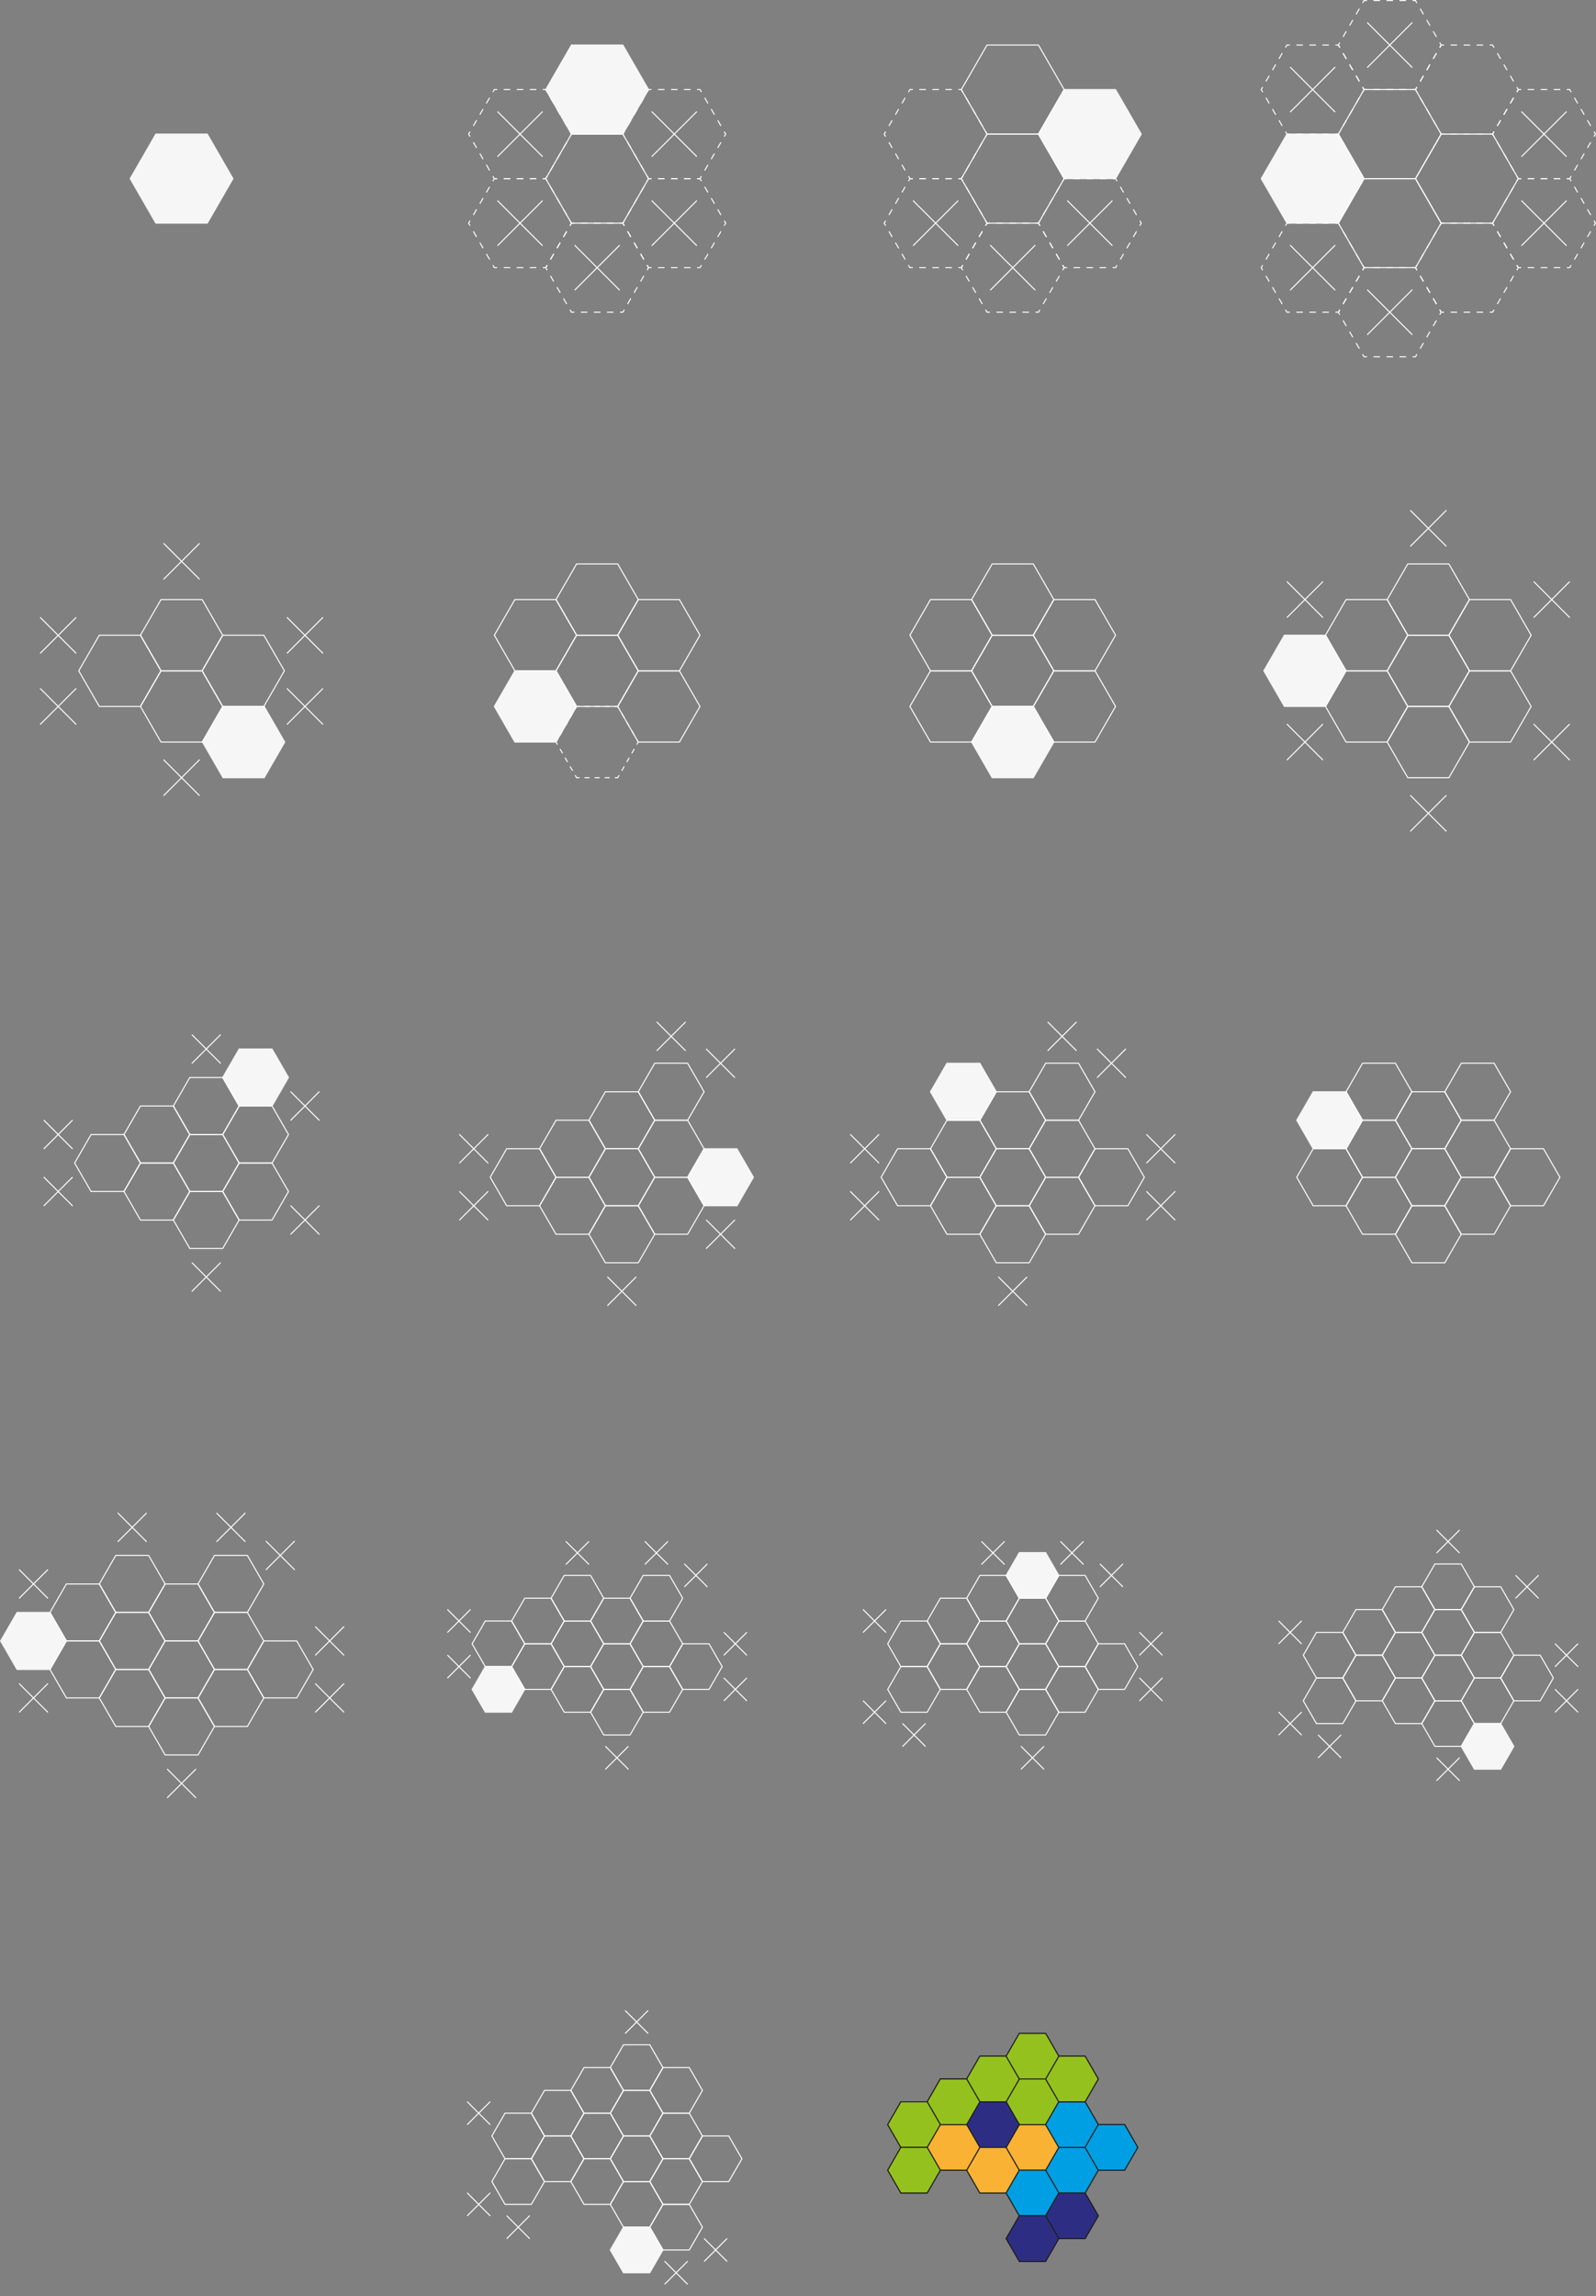 <?xml version="1.0" encoding="UTF-8"?>
<svg id="containers" xmlns="http://www.w3.org/2000/svg" viewBox="0 0 1552.15 2232.71">
  <rect x="0" y="0" width="1552.15" height="2232.71" fill="#808080" stroke="none"/>
  <defs>
    <style>
      .cls-1 {
        strokeWidth: 2.83px;
      }

      .cls-1, .cls-2, .cls-3, .cls-4, .cls-5, .cls-6, .cls-7, .cls-8, .cls-9, .cls-10, .cls-11 {
        stroke-miterlimit: 10;
      }

      .cls-1, .cls-2, .cls-4, .cls-7, .cls-8, .cls-10 {
        fill: none;
      }

      .cls-1, .cls-3, .cls-5, .cls-6, .cls-11 {
        stroke: #1d1d1b;
      }

      .cls-2 {
        stroke-dasharray: 0 0 4.9 4.9;
      }

      .cls-2, .cls-4, .cls-7, .cls-8, .cls-10 {
        stroke: #fff;
      }

      .cls-3 {
        fill: #f9b233;
      }

      .cls-5 {
        fill: #2d2e83;
      }

      .cls-6 {
        fill: #95c11f;
      }

      .cls-7 {
        stroke-dasharray: 0 0 6.33 6.33;
      }

      .cls-8 {
        stroke-dasharray: 0 5.67;
      }

      .cls-9 {
        fill: #f6f6f6;
        stroke: #f6f6f6;
      }

      .cls-10 {
        strokeWidth: .71px;
      }

      .cls-11 {
        fill: #009fe3;
      }
    </style>
  </defs>
  <g>
    <polygon class="cls-1" points="1016.91 2198.95 991.31 2198.95 978.51 2176.78 991.31 2154.61 978.51 2132.44 952.91 2132.44 940.11 2110.27 914.51 2110.27 901.71 2132.44 876.11 2132.44 863.31 2110.27 876.11 2088.1 863.31 2065.93 876.11 2043.76 901.71 2043.76 914.51 2021.59 940.11 2021.59 952.91 1999.42 978.51 1999.42 991.31 1977.25 1016.91 1977.25 1029.71 1999.42 1055.31 1999.42 1068.11 2021.59 1055.31 2043.76 1068.11 2065.93 1093.71 2065.93 1106.51 2088.1 1093.71 2110.27 1068.11 2110.27 1055.31 2132.44 1068.11 2154.61 1055.31 2176.78 1029.71 2176.78 1016.91 2198.95"/>
    <polygon class="cls-3" points="978.51 2132.44 952.91 2132.44 940.11 2110.27 952.91 2088.1 978.51 2088.1 991.31 2110.27 978.51 2132.44"/>
    <polygon class="cls-11" points="1055.31 2132.44 1029.71 2132.44 1016.91 2110.27 1029.71 2088.1 1055.31 2088.1 1068.11 2110.27 1055.31 2132.44"/>
    <polygon class="cls-3" points="1016.91 2065.93 991.31 2065.93 978.51 2088.1 991.31 2110.27 1016.91 2110.27 1029.71 2088.1 1016.91 2065.93"/>
    <polygon class="cls-11" points="1016.91 2110.27 991.31 2110.27 978.51 2132.44 991.31 2154.61 1016.91 2154.61 1029.71 2132.44 1016.91 2110.27"/>
    <polygon class="cls-6" points="1016.91 2021.59 991.31 2021.59 978.51 2043.76 991.31 2065.93 1016.91 2065.93 1029.71 2043.76 1016.91 2021.59"/>
    <polygon class="cls-11" points="1055.31 2043.76 1029.71 2043.76 1016.91 2065.93 1029.71 2088.1 1055.31 2088.1 1068.11 2065.93 1055.31 2043.76"/>
    <polygon class="cls-5" points="978.51 2043.76 952.91 2043.76 940.11 2065.93 952.91 2088.1 978.51 2088.1 991.31 2065.93 978.51 2043.76"/>
    <polygon class="cls-3" points="940.11 2065.93 914.51 2065.93 901.71 2088.1 914.51 2110.27 940.11 2110.27 952.91 2088.1 940.11 2065.93"/>
    <polygon class="cls-11" points="1093.71 2065.93 1068.11 2065.93 1055.31 2088.1 1068.11 2110.27 1093.71 2110.27 1106.51 2088.1 1093.71 2065.93"/>
    <polygon class="cls-6" points="1055.31 1999.42 1029.71 1999.42 1016.91 2021.59 1029.71 2043.76 1055.31 2043.76 1068.11 2021.59 1055.31 1999.42"/>
    <polygon class="cls-6" points="978.51 1999.42 952.91 1999.42 940.11 2021.59 952.91 2043.76 978.51 2043.76 991.31 2021.59 978.51 1999.42"/>
    <polygon class="cls-6" points="940.11 2021.59 914.51 2021.59 901.71 2043.76 914.51 2065.93 940.11 2065.93 952.91 2043.76 940.11 2021.59"/>
    <polygon class="cls-6" points="901.71 2043.76 876.11 2043.76 863.31 2065.93 876.11 2088.1 901.71 2088.1 914.51 2065.93 901.71 2043.76"/>
    <polygon class="cls-6" points="901.71 2088.1 876.11 2088.1 863.31 2110.27 876.11 2132.44 901.71 2132.44 914.51 2110.27 901.71 2088.1"/>
    <polygon class="cls-6" points="1016.91 1977.25 991.31 1977.25 978.51 1999.42 991.31 2021.59 1016.91 2021.59 1029.71 1999.42 1016.91 1977.25"/>
    <polygon class="cls-5" points="1055.31 2132.44 1029.71 2132.44 1016.91 2154.61 1029.71 2176.78 1055.31 2176.78 1068.11 2154.61 1055.31 2132.44"/>
    <polygon class="cls-5" points="1016.91 2154.61 991.31 2154.61 978.51 2176.78 991.31 2198.95 1016.91 2198.95 1029.71 2176.78 1016.91 2154.61"/>
  </g>
  <polygon class="cls-9" points="201.58 130.4 151.58 130.4 126.58 173.71 151.58 217.01 201.58 217.01 226.58 173.71 201.58 130.4"/>
  <g>
    <polygon class="cls-9" points="1309.08 1061.62 1277.08 1061.62 1261.08 1089.33 1277.08 1117.05 1309.08 1117.05 1325.08 1089.33 1309.08 1061.62"/>
    <polygon class="cls-4" points="1357.08 1200.18 1325.08 1200.18 1309.08 1172.47 1325.08 1144.76 1357.08 1144.76 1373.08 1172.47 1357.08 1200.18"/>
    <polygon class="cls-4" points="1453.08 1200.18 1421.08 1200.18 1405.08 1172.47 1421.08 1144.76 1453.08 1144.76 1469.08 1172.47 1453.08 1200.18"/>
    <polygon class="cls-4" points="1405.08 1117.05 1373.08 1117.05 1357.08 1144.76 1373.08 1172.47 1405.08 1172.47 1421.08 1144.76 1405.08 1117.05"/>
    <polygon class="cls-4" points="1405.08 1172.47 1373.08 1172.47 1357.08 1200.18 1373.08 1227.9 1405.08 1227.9 1421.08 1200.18 1405.08 1172.47"/>
    <polygon class="cls-4" points="1405.08 1061.62 1373.08 1061.62 1357.08 1089.33 1373.08 1117.05 1405.08 1117.05 1421.08 1089.33 1405.08 1061.62"/>
    <polygon class="cls-4" points="1453.08 1089.33 1421.08 1089.33 1405.08 1117.05 1421.08 1144.76 1453.08 1144.76 1469.08 1117.05 1453.08 1089.33"/>
    <polygon class="cls-4" points="1357.08 1089.33 1325.08 1089.33 1309.08 1117.05 1325.08 1144.76 1357.08 1144.76 1373.08 1117.05 1357.08 1089.33"/>
    <polygon class="cls-4" points="1309.08 1117.05 1277.08 1117.05 1261.08 1144.76 1277.08 1172.47 1309.08 1172.47 1325.08 1144.76 1309.08 1117.05"/>
    <polygon class="cls-4" points="1501.08 1117.05 1469.08 1117.05 1453.08 1144.76 1469.08 1172.47 1501.08 1172.47 1517.08 1144.76 1501.08 1117.05"/>
    <polygon class="cls-4" points="1453.08 1033.91 1421.08 1033.91 1405.08 1061.62 1421.08 1089.33 1453.08 1089.33 1469.08 1061.62 1453.08 1033.91"/>
    <polygon class="cls-4" points="1357.08 1033.91 1325.08 1033.91 1309.08 1061.62 1325.08 1089.33 1357.08 1089.33 1373.08 1061.62 1357.08 1033.91"/>
  </g>
  <g>
    <line class="cls-10" x1="633.8" y1="152.34" x2="677.69" y2="108.46"/>
    <line class="cls-10" x1="633.8" y1="108.46" x2="677.69" y2="152.34"/>
    <line class="cls-10" x1="633.8" y1="238.95" x2="677.69" y2="195.07"/>
    <line class="cls-10" x1="633.8" y1="195.07" x2="677.69" y2="238.95"/>
    <line class="cls-10" x1="483.8" y1="152.34" x2="527.69" y2="108.46"/>
    <line class="cls-10" x1="483.8" y1="108.46" x2="527.69" y2="152.34"/>
    <line class="cls-10" x1="483.8" y1="238.95" x2="527.69" y2="195.07"/>
    <line class="cls-10" x1="483.8" y1="195.07" x2="527.69" y2="238.95"/>
    <line class="cls-10" x1="558.8" y1="282.25" x2="602.69" y2="238.37"/>
    <line class="cls-10" x1="558.8" y1="238.37" x2="602.69" y2="282.25"/>
    <polygon class="cls-9" points="605.74 43.8 555.74 43.8 530.74 87.1 555.74 130.4 605.74 130.4 630.74 87.1 605.74 43.8"/>
    <polygon class="cls-4" points="605.74 130.4 555.74 130.4 530.74 173.71 555.74 217.01 605.74 217.01 630.74 173.71 605.74 130.4"/>
    <g>
      <polyline class="cls-4" points="532.16 89.56 530.74 87.1 527.91 87.1"/>
      <line class="cls-7" x1="521.58" y1="87.1" x2="486.75" y2="87.1"/>
      <polyline class="cls-4" points="483.58 87.1 480.74 87.1 479.33 89.56"/>
      <line class="cls-7" x1="476.16" y1="95.04" x2="458.74" y2="125.21"/>
      <polyline class="cls-4" points="457.16 127.95 455.74 130.4 457.16 132.86"/>
      <line class="cls-7" x1="460.33" y1="138.34" x2="477.74" y2="168.51"/>
      <polyline class="cls-4" points="479.33 171.25 480.74 173.71 483.58 173.71"/>
      <line class="cls-7" x1="489.91" y1="173.71" x2="524.74" y2="173.71"/>
      <polyline class="cls-4" points="527.91 173.71 530.74 173.71 532.16 171.25"/>
      <line class="cls-7" x1="535.33" y1="165.77" x2="552.74" y2="135.6"/>
      <polyline class="cls-4" points="554.33 132.86 555.74 130.4 554.33 127.95"/>
      <line class="cls-7" x1="551.16" y1="122.46" x2="533.74" y2="92.3"/>
    </g>
    <g>
      <polyline class="cls-4" points="682.16 89.56 680.74 87.1 677.91 87.1"/>
      <line class="cls-7" x1="671.58" y1="87.1" x2="636.75" y2="87.1"/>
      <polyline class="cls-4" points="633.58 87.1 630.74 87.1 629.33 89.56"/>
      <line class="cls-7" x1="626.16" y1="95.04" x2="608.74" y2="125.21"/>
      <polyline class="cls-4" points="607.16 127.95 605.74 130.4 607.16 132.86"/>
      <line class="cls-7" x1="610.33" y1="138.34" x2="627.74" y2="168.51"/>
      <polyline class="cls-4" points="629.33 171.25 630.74 173.71 633.58 173.71"/>
      <line class="cls-7" x1="639.91" y1="173.71" x2="674.74" y2="173.71"/>
      <polyline class="cls-4" points="677.91 173.71 680.74 173.71 682.16 171.25"/>
      <line class="cls-7" x1="685.33" y1="165.77" x2="702.74" y2="135.6"/>
      <polyline class="cls-4" points="704.33 132.86 705.74 130.4 704.33 127.95"/>
      <line class="cls-7" x1="701.16" y1="122.46" x2="683.74" y2="92.3"/>
    </g>
    <g>
      <polyline class="cls-4" points="532.16 176.16 530.74 173.71 527.91 173.71"/>
      <line class="cls-7" x1="521.58" y1="173.71" x2="486.75" y2="173.71"/>
      <polyline class="cls-4" points="483.58 173.71 480.74 173.71 479.33 176.16"/>
      <line class="cls-7" x1="476.16" y1="181.64" x2="458.74" y2="211.81"/>
      <polyline class="cls-4" points="457.16 214.55 455.74 217.01 457.16 219.46"/>
      <line class="cls-7" x1="460.33" y1="224.95" x2="477.74" y2="255.11"/>
      <polyline class="cls-4" points="479.33 257.85 480.74 260.31 483.58 260.31"/>
      <line class="cls-7" x1="489.91" y1="260.31" x2="524.74" y2="260.31"/>
      <polyline class="cls-4" points="527.91 260.31 530.74 260.31 532.16 257.85"/>
      <line class="cls-7" x1="535.33" y1="252.37" x2="552.74" y2="222.2"/>
      <polyline class="cls-4" points="554.33 219.46 555.74 217.01 554.33 214.55"/>
      <line class="cls-7" x1="551.16" y1="209.07" x2="533.74" y2="178.9"/>
    </g>
    <g>
      <polyline class="cls-4" points="607.16 219.46 605.74 217.01 602.91 217.01"/>
      <line class="cls-7" x1="596.58" y1="217.01" x2="561.75" y2="217.01"/>
      <polyline class="cls-4" points="558.58 217.01 555.74 217.01 554.33 219.46"/>
      <line class="cls-7" x1="551.16" y1="224.95" x2="533.74" y2="255.11"/>
      <polyline class="cls-4" points="532.16 257.85 530.74 260.31 532.16 262.76"/>
      <line class="cls-7" x1="535.33" y1="268.25" x2="552.74" y2="298.41"/>
      <polyline class="cls-4" points="554.33 301.15 555.74 303.61 558.58 303.61"/>
      <line class="cls-7" x1="564.91" y1="303.61" x2="599.74" y2="303.61"/>
      <polyline class="cls-4" points="602.91 303.61 605.74 303.61 607.16 301.15"/>
      <line class="cls-7" x1="610.33" y1="295.67" x2="627.74" y2="265.5"/>
      <polyline class="cls-4" points="629.33 262.76 630.74 260.31 629.33 257.85"/>
      <line class="cls-7" x1="626.16" y1="252.37" x2="608.74" y2="222.2"/>
    </g>
    <g>
      <polyline class="cls-4" points="682.16 176.16 680.74 173.71 677.91 173.71"/>
      <line class="cls-7" x1="671.58" y1="173.71" x2="636.75" y2="173.71"/>
      <polyline class="cls-4" points="633.58 173.71 630.74 173.71 629.33 176.16"/>
      <line class="cls-7" x1="626.16" y1="181.64" x2="608.74" y2="211.81"/>
      <polyline class="cls-4" points="607.16 214.55 605.74 217.01 607.16 219.46"/>
      <line class="cls-7" x1="610.33" y1="224.95" x2="627.74" y2="255.11"/>
      <polyline class="cls-4" points="629.33 257.85 630.74 260.31 633.58 260.31"/>
      <line class="cls-7" x1="639.91" y1="260.31" x2="674.74" y2="260.31"/>
      <polyline class="cls-4" points="677.91 260.31 680.74 260.31 682.16 257.85"/>
      <line class="cls-7" x1="685.33" y1="252.37" x2="702.74" y2="222.2"/>
      <polyline class="cls-4" points="704.33 219.46 705.74 217.01 704.33 214.55"/>
      <line class="cls-7" x1="701.16" y1="209.07" x2="683.74" y2="178.9"/>
    </g>
  </g>
  <g>
    <polygon class="cls-9" points="540.74 721.59 500.74 721.59 480.74 686.94 500.74 652.3 540.74 652.3 560.74 686.94 540.74 721.59"/>
    <polygon class="cls-4" points="660.74 721.59 620.74 721.59 600.74 686.94 620.74 652.3 660.74 652.3 680.74 686.94 660.74 721.59"/>
    <polygon class="cls-4" points="600.74 617.66 560.74 617.66 540.74 652.3 560.74 686.94 600.74 686.94 620.74 652.3 600.74 617.66"/>
    <polygon class="cls-4" points="600.74 548.38 560.74 548.38 540.74 583.02 560.74 617.66 600.74 617.66 620.74 583.02 600.74 548.38"/>
    <polygon class="cls-4" points="660.74 583.02 620.74 583.02 600.74 617.66 620.74 652.3 660.74 652.3 680.74 617.66 660.74 583.02"/>
    <polygon class="cls-4" points="540.74 583.02 500.74 583.02 480.74 617.66 500.74 652.3 540.74 652.3 560.74 617.66 540.74 583.02"/>
    <g>
      <polyline class="cls-4" points="602.16 753.77 600.74 756.23 597.91 756.23"/>
      <line class="cls-2" x1="593" y1="756.23" x2="566.03" y2="756.23"/>
      <polyline class="cls-4" points="563.58 756.23 560.74 756.23 559.33 753.77"/>
      <line class="cls-2" x1="556.87" y1="749.52" x2="543.39" y2="726.16"/>
      <polyline class="cls-4" points="542.16 724.04 540.74 721.59 542.16 719.13"/>
      <line class="cls-2" x1="544.61" y1="714.88" x2="558.1" y2="691.52"/>
      <polyline class="cls-4" points="559.33 689.4 560.74 686.94 563.58 686.94"/>
      <line class="cls-2" x1="568.48" y1="686.94" x2="595.46" y2="686.94"/>
      <polyline class="cls-4" points="597.91 686.94 600.74 686.94 602.16 689.4"/>
      <line class="cls-2" x1="604.61" y1="693.65" x2="618.1" y2="717.01"/>
      <polyline class="cls-4" points="619.33 719.13 620.74 721.59 619.33 724.04"/>
      <line class="cls-2" x1="616.87" y1="728.29" x2="603.39" y2="751.65"/>
    </g>
  </g>
  <g>
    <line class="cls-10" x1="1329.64" y1="65.74" x2="1373.52" y2="21.86"/>
    <line class="cls-10" x1="1329.64" y1="21.86" x2="1373.52" y2="65.74"/>
    <line class="cls-10" x1="1254.64" y1="109.04" x2="1298.52" y2="65.16"/>
    <line class="cls-10" x1="1254.64" y1="65.16" x2="1298.52" y2="109.04"/>
    <line class="cls-10" x1="1479.64" y1="152.34" x2="1523.52" y2="108.46"/>
    <line class="cls-10" x1="1479.64" y1="108.46" x2="1523.52" y2="152.34"/>
    <line class="cls-10" x1="1479.64" y1="238.95" x2="1523.52" y2="195.07"/>
    <line class="cls-10" x1="1479.64" y1="195.07" x2="1523.52" y2="238.95"/>
    <line class="cls-10" x1="1329.64" y1="325.55" x2="1373.52" y2="281.67"/>
    <line class="cls-10" x1="1329.64" y1="281.67" x2="1373.52" y2="325.55"/>
    <line class="cls-10" x1="1254.64" y1="282.25" x2="1298.52" y2="238.37"/>
    <line class="cls-10" x1="1254.64" y1="238.37" x2="1298.52" y2="282.25"/>
    <polygon class="cls-9" points="1301.58 130.4 1251.58 130.4 1226.58 173.71 1251.58 217.01 1301.58 217.01 1326.58 173.71 1301.58 130.4"/>
    <polygon class="cls-4" points="1376.58 173.71 1326.58 173.71 1301.58 217.01 1326.58 260.31 1376.58 260.31 1401.58 217.01 1376.58 173.71"/>
    <polygon class="cls-4" points="1376.58 87.1 1326.58 87.1 1301.58 130.4 1326.58 173.71 1376.58 173.71 1401.58 130.4 1376.58 87.1"/>
    <polygon class="cls-4" points="1451.58 130.4 1401.58 130.4 1376.58 173.71 1401.58 217.01 1451.58 217.01 1476.58 173.71 1451.58 130.4"/>
    <g>
      <polyline class="cls-4" points="1377.99 84.65 1376.58 87.1 1373.74 87.1"/>
      <line class="cls-7" x1="1367.41" y1="87.1" x2="1332.58" y2="87.1"/>
      <polyline class="cls-4" points="1329.41 87.1 1326.58 87.1 1325.16 84.65"/>
      <line class="cls-7" x1="1321.99" y1="79.16" x2="1304.58" y2="49"/>
      <polyline class="cls-4" points="1302.99 46.26 1301.58 43.8 1302.99 41.35"/>
      <line class="cls-7" x1="1306.16" y1="35.86" x2="1323.58" y2="5.7"/>
      <polyline class="cls-4" points="1325.16 2.95 1326.58 .5 1329.41 .5"/>
      <line class="cls-7" x1="1335.74" y1=".5" x2="1370.58" y2=".5"/>
      <polyline class="cls-4" points="1373.74 .5 1376.58 .5 1377.99 2.95"/>
      <line class="cls-7" x1="1381.16" y1="8.44" x2="1398.58" y2="38.6"/>
      <polyline class="cls-4" points="1400.16 41.35 1401.58 43.8 1400.16 46.26"/>
      <line class="cls-7" x1="1396.99" y1="51.74" x2="1379.58" y2="81.91"/>
    </g>
    <g>
      <polyline class="cls-4" points="1302.99 127.95 1301.58 130.4 1298.74 130.4"/>
      <line class="cls-7" x1="1292.41" y1="130.4" x2="1257.58" y2="130.4"/>
      <polyline class="cls-4" points="1254.41 130.4 1251.58 130.4 1250.16 127.95"/>
      <line class="cls-7" x1="1246.99" y1="122.46" x2="1229.58" y2="92.3"/>
      <polyline class="cls-4" points="1227.99 89.56 1226.58 87.1 1227.99 84.65"/>
      <line class="cls-7" x1="1231.16" y1="79.16" x2="1248.58" y2="49"/>
      <polyline class="cls-4" points="1250.16 46.26 1251.58 43.8 1254.41 43.8"/>
      <line class="cls-7" x1="1260.74" y1="43.8" x2="1295.58" y2="43.8"/>
      <polyline class="cls-4" points="1298.74 43.8 1301.58 43.8 1302.99 46.26"/>
      <line class="cls-7" x1="1306.16" y1="51.74" x2="1323.58" y2="81.91"/>
      <polyline class="cls-4" points="1325.16 84.65 1326.58 87.1 1325.16 89.56"/>
      <line class="cls-7" x1="1321.99" y1="95.04" x2="1304.58" y2="125.21"/>
    </g>
    <g>
      <polyline class="cls-4" points="1452.99 127.95 1451.58 130.4 1448.74 130.4"/>
      <line class="cls-7" x1="1442.41" y1="130.4" x2="1407.58" y2="130.4"/>
      <polyline class="cls-4" points="1404.41 130.4 1401.58 130.4 1400.16 127.95"/>
      <line class="cls-7" x1="1396.99" y1="122.46" x2="1379.58" y2="92.3"/>
      <polyline class="cls-4" points="1377.99 89.56 1376.58 87.1 1377.99 84.65"/>
      <line class="cls-7" x1="1381.16" y1="79.16" x2="1398.58" y2="49"/>
      <polyline class="cls-4" points="1400.16 46.26 1401.58 43.8 1404.41 43.8"/>
      <line class="cls-7" x1="1410.74" y1="43.8" x2="1445.58" y2="43.8"/>
      <polyline class="cls-4" points="1448.74 43.8 1451.58 43.8 1452.99 46.26"/>
      <line class="cls-7" x1="1456.16" y1="51.74" x2="1473.58" y2="81.91"/>
      <polyline class="cls-4" points="1475.16 84.65 1476.58 87.1 1475.16 89.56"/>
      <line class="cls-7" x1="1471.99" y1="95.04" x2="1454.58" y2="125.21"/>
    </g>
    <g>
      <polyline class="cls-4" points="1527.99 171.25 1526.58 173.71 1523.74 173.71"/>
      <line class="cls-7" x1="1517.41" y1="173.71" x2="1482.58" y2="173.71"/>
      <polyline class="cls-4" points="1479.41 173.71 1476.58 173.71 1475.16 171.25"/>
      <line class="cls-7" x1="1471.99" y1="165.77" x2="1454.58" y2="135.6"/>
      <polyline class="cls-4" points="1452.99 132.86 1451.58 130.4 1452.99 127.95"/>
      <line class="cls-7" x1="1456.16" y1="122.46" x2="1473.58" y2="92.3"/>
      <polyline class="cls-4" points="1475.16 89.56 1476.58 87.1 1479.41 87.1"/>
      <line class="cls-7" x1="1485.74" y1="87.1" x2="1520.58" y2="87.1"/>
      <polyline class="cls-4" points="1523.74 87.1 1526.58 87.1 1527.99 89.56"/>
      <line class="cls-7" x1="1531.16" y1="95.04" x2="1548.58" y2="125.21"/>
      <polyline class="cls-4" points="1550.16 127.95 1551.58 130.4 1550.16 132.86"/>
      <line class="cls-7" x1="1546.99" y1="138.34" x2="1529.58" y2="168.51"/>
    </g>
    <g>
      <polyline class="cls-4" points="1302.99 301.15 1301.58 303.61 1298.74 303.61"/>
      <line class="cls-7" x1="1292.41" y1="303.61" x2="1257.58" y2="303.61"/>
      <polyline class="cls-4" points="1254.41 303.61 1251.58 303.61 1250.16 301.15"/>
      <line class="cls-7" x1="1246.99" y1="295.67" x2="1229.58" y2="265.5"/>
      <polyline class="cls-4" points="1227.99 262.76 1226.58 260.31 1227.99 257.85"/>
      <line class="cls-7" x1="1231.16" y1="252.37" x2="1248.58" y2="222.2"/>
      <polyline class="cls-4" points="1250.16 219.46 1251.58 217.01 1254.41 217.01"/>
      <line class="cls-7" x1="1260.74" y1="217.01" x2="1295.58" y2="217.01"/>
      <polyline class="cls-4" points="1298.74 217.01 1301.58 217.01 1302.99 219.46"/>
      <line class="cls-7" x1="1306.16" y1="224.95" x2="1323.58" y2="255.11"/>
      <polyline class="cls-4" points="1325.16 257.85 1326.58 260.31 1325.16 262.76"/>
      <line class="cls-7" x1="1321.99" y1="268.25" x2="1304.58" y2="298.41"/>
    </g>
    <g>
      <polyline class="cls-4" points="1377.99 344.46 1376.58 346.91 1373.74 346.91"/>
      <line class="cls-7" x1="1367.41" y1="346.91" x2="1332.58" y2="346.91"/>
      <polyline class="cls-4" points="1329.41 346.91 1326.58 346.91 1325.16 344.46"/>
      <line class="cls-7" x1="1321.99" y1="338.97" x2="1304.58" y2="308.81"/>
      <polyline class="cls-4" points="1302.99 306.06 1301.58 303.61 1302.99 301.15"/>
      <line class="cls-7" x1="1306.16" y1="295.67" x2="1323.58" y2="265.5"/>
      <polyline class="cls-4" points="1325.16 262.76 1326.58 260.31 1329.41 260.31"/>
      <line class="cls-7" x1="1335.74" y1="260.31" x2="1370.58" y2="260.31"/>
      <polyline class="cls-4" points="1373.74 260.31 1376.58 260.31 1377.99 262.76"/>
      <line class="cls-7" x1="1381.16" y1="268.25" x2="1398.58" y2="298.41"/>
      <polyline class="cls-4" points="1400.16 301.15 1401.58 303.61 1400.16 306.06"/>
      <line class="cls-7" x1="1396.99" y1="311.55" x2="1379.58" y2="341.71"/>
    </g>
    <g>
      <polyline class="cls-4" points="1452.99 301.15 1451.58 303.61 1448.74 303.61"/>
      <line class="cls-7" x1="1442.41" y1="303.61" x2="1407.58" y2="303.61"/>
      <polyline class="cls-4" points="1404.41 303.61 1401.58 303.61 1400.16 301.15"/>
      <line class="cls-7" x1="1396.99" y1="295.67" x2="1379.58" y2="265.5"/>
      <polyline class="cls-4" points="1377.99 262.76 1376.58 260.31 1377.99 257.85"/>
      <line class="cls-7" x1="1381.16" y1="252.37" x2="1398.58" y2="222.2"/>
      <polyline class="cls-4" points="1400.16 219.46 1401.58 217.01 1404.41 217.01"/>
      <line class="cls-7" x1="1410.74" y1="217.01" x2="1445.58" y2="217.01"/>
      <polyline class="cls-4" points="1448.74 217.01 1451.58 217.01 1452.99 219.46"/>
      <line class="cls-7" x1="1456.16" y1="224.95" x2="1473.58" y2="255.11"/>
      <polyline class="cls-4" points="1475.16 257.85 1476.58 260.31 1475.16 262.76"/>
      <line class="cls-7" x1="1471.99" y1="268.25" x2="1454.58" y2="298.41"/>
    </g>
    <g>
      <polyline class="cls-4" points="1527.99 257.85 1526.58 260.31 1523.74 260.31"/>
      <line class="cls-7" x1="1517.41" y1="260.31" x2="1482.58" y2="260.31"/>
      <polyline class="cls-4" points="1479.41 260.31 1476.58 260.31 1475.16 257.85"/>
      <line class="cls-7" x1="1471.99" y1="252.37" x2="1454.58" y2="222.2"/>
      <polyline class="cls-4" points="1452.99 219.46 1451.58 217.01 1452.99 214.55"/>
      <line class="cls-7" x1="1456.16" y1="209.07" x2="1473.58" y2="178.9"/>
      <polyline class="cls-4" points="1475.16 176.16 1476.58 173.71 1479.41 173.71"/>
      <line class="cls-7" x1="1485.74" y1="173.71" x2="1520.58" y2="173.71"/>
      <polyline class="cls-4" points="1523.74 173.71 1526.58 173.71 1527.99 176.16"/>
      <line class="cls-7" x1="1531.16" y1="181.64" x2="1548.58" y2="211.81"/>
      <polyline class="cls-4" points="1550.16 214.55 1551.58 217.01 1550.16 219.46"/>
      <line class="cls-7" x1="1546.99" y1="224.95" x2="1529.58" y2="255.11"/>
    </g>
  </g>
  <g>
    <line class="cls-10" x1="39.02" y1="704.5" x2="74.13" y2="669.39"/>
    <line class="cls-10" x1="39.02" y1="669.39" x2="74.13" y2="704.5"/>
    <line class="cls-10" x1="279.02" y1="704.5" x2="314.13" y2="669.39"/>
    <line class="cls-10" x1="279.02" y1="669.39" x2="314.13" y2="704.5"/>
    <line class="cls-10" x1="159.02" y1="773.78" x2="194.13" y2="738.67"/>
    <line class="cls-10" x1="159.02" y1="738.67" x2="194.13" y2="773.78"/>
    <line class="cls-10" x1="159.02" y1="563.38" x2="194.13" y2="528.27"/>
    <line class="cls-10" x1="159.02" y1="528.27" x2="194.13" y2="563.38"/>
    <line class="cls-10" x1="39.02" y1="635.36" x2="74.13" y2="600.26"/>
    <line class="cls-10" x1="39.02" y1="600.26" x2="74.13" y2="635.36"/>
    <line class="cls-10" x1="279.02" y1="635.36" x2="314.13" y2="600.26"/>
    <line class="cls-10" x1="279.02" y1="600.26" x2="314.13" y2="635.36"/>
    <polygon class="cls-9" points="256.93 686.95 216.93 686.95 196.93 721.59 216.93 756.23 256.93 756.23 276.93 721.59 256.93 686.95"/>
    <polygon class="cls-4" points="196.58 652.3 156.58 652.3 136.58 686.95 156.58 721.59 196.58 721.59 216.58 686.95 196.58 652.3"/>
    <polygon class="cls-4" points="196.58 583.02 156.58 583.02 136.58 617.66 156.58 652.3 196.58 652.3 216.58 617.66 196.58 583.02"/>
    <polygon class="cls-4" points="256.58 617.66 216.58 617.66 196.58 652.3 216.58 686.95 256.58 686.95 276.58 652.3 256.58 617.66"/>
    <polygon class="cls-4" points="136.58 617.66 96.58 617.66 76.58 652.3 96.58 686.95 136.58 686.95 156.58 652.3 136.58 617.66"/>
    <polygon class="cls-8" points="136.58 548.38 96.58 548.38 76.58 583.02 96.58 617.66 136.58 617.66 156.58 583.02 136.58 548.38"/>
    <polygon class="cls-8" points="256.58 548.38 216.58 548.38 196.58 583.02 216.58 617.66 256.58 617.66 276.58 583.02 256.58 548.38"/>
    <polygon class="cls-8" points="316.58 583.17 276.58 583.17 256.58 617.81 276.58 652.45 316.58 652.45 336.58 617.81 316.58 583.17"/>
    <polygon class="cls-8" points="136.58 686.8 96.58 686.8 76.58 721.44 96.58 756.08 136.58 756.08 156.58 721.44 136.58 686.8"/>
    <polygon class="cls-8" points="196.58 721.59 156.58 721.59 136.58 756.23 156.58 790.87 196.58 790.87 216.58 756.23 196.58 721.59"/>
    <polygon class="cls-8" points="196.22 513.74 156.22 513.74 136.22 548.38 156.22 583.02 196.22 583.02 216.22 548.38 196.22 513.74"/>
    <polygon class="cls-8" points="316.58 652.3 276.58 652.3 256.58 686.95 276.58 721.59 316.58 721.59 336.58 686.95 316.58 652.3"/>
    <polygon class="cls-8" points="76.58 583.17 36.58 583.17 16.58 617.81 36.58 652.45 76.58 652.45 96.58 617.81 76.58 583.17"/>
    <polygon class="cls-8" points="76.58 652.3 36.58 652.3 16.58 686.95 36.58 721.59 76.58 721.59 96.58 686.95 76.58 652.3"/>
  </g>
  <g>
    <line class="cls-10" x1="1491.52" y1="739.14" x2="1526.63" y2="704.03"/>
    <line class="cls-10" x1="1491.52" y1="704.03" x2="1526.63" y2="739.14"/>
    <line class="cls-10" x1="1491.52" y1="600.57" x2="1526.63" y2="565.47"/>
    <line class="cls-10" x1="1491.52" y1="565.47" x2="1526.63" y2="600.57"/>
    <line class="cls-10" x1="1286.63" y1="739.14" x2="1251.52" y2="704.03"/>
    <line class="cls-10" x1="1286.63" y1="704.03" x2="1251.52" y2="739.14"/>
    <line class="cls-10" x1="1286.63" y1="600.57" x2="1251.52" y2="565.47"/>
    <line class="cls-10" x1="1286.63" y1="565.47" x2="1251.52" y2="600.57"/>
    <line class="cls-10" x1="1371.52" y1="808.42" x2="1406.63" y2="773.31"/>
    <line class="cls-10" x1="1371.52" y1="773.31" x2="1406.63" y2="808.42"/>
    <line class="cls-10" x1="1371.52" y1="496.19" x2="1406.63" y2="531.29"/>
    <line class="cls-10" x1="1371.52" y1="531.29" x2="1406.63" y2="496.19"/>
    <polygon class="cls-9" points="1289.08 617.66 1249.08 617.66 1229.08 652.3 1249.08 686.94 1289.08 686.94 1309.08 652.3 1289.08 617.66"/>
    <polygon class="cls-4" points="1349.08 721.59 1309.08 721.59 1289.08 686.94 1309.08 652.3 1349.08 652.3 1369.08 686.94 1349.08 721.59"/>
    <polygon class="cls-4" points="1469.08 721.59 1429.08 721.59 1409.08 686.94 1429.08 652.3 1469.08 652.3 1489.08 686.94 1469.08 721.59"/>
    <polygon class="cls-4" points="1409.08 617.66 1369.08 617.66 1349.08 652.3 1369.08 686.94 1409.08 686.94 1429.08 652.3 1409.08 617.66"/>
    <polygon class="cls-4" points="1409.08 686.94 1369.08 686.94 1349.08 721.59 1369.08 756.23 1409.08 756.23 1429.08 721.59 1409.08 686.94"/>
    <polygon class="cls-4" points="1409.08 548.38 1369.08 548.38 1349.08 583.02 1369.08 617.66 1409.08 617.66 1429.08 583.02 1409.08 548.38"/>
    <polygon class="cls-4" points="1469.08 583.02 1429.08 583.02 1409.08 617.66 1429.08 652.3 1469.08 652.3 1489.08 617.66 1469.08 583.02"/>
    <polygon class="cls-4" points="1349.08 583.02 1309.08 583.02 1289.08 617.66 1309.08 652.3 1349.08 652.3 1369.08 617.66 1349.08 583.02"/>
    <polygon class="cls-8" points="1469.08 721.59 1429.08 721.59 1409.08 756.23 1429.08 790.87 1469.08 790.87 1489.08 756.23 1469.08 721.59"/>
    <polygon class="cls-8" points="1409.08 756.23 1369.08 756.23 1349.08 790.87 1369.08 825.51 1409.08 825.51 1429.08 790.87 1409.08 756.23"/>
    <polygon class="cls-8" points="1349.08 513.74 1309.08 513.74 1289.08 548.38 1309.08 583.02 1349.08 583.02 1369.08 548.38 1349.08 513.74"/>
    <polygon class="cls-8" points="1289.08 548.38 1249.08 548.38 1229.08 583.02 1249.08 617.66 1289.08 617.66 1309.08 583.02 1289.08 548.38"/>
    <polygon class="cls-8" points="1289.08 686.94 1249.08 686.94 1229.08 721.59 1249.08 756.23 1289.08 756.23 1309.08 721.59 1289.08 686.94"/>
    <polygon class="cls-8" points="1349.08 721.59 1309.08 721.59 1289.08 756.23 1309.08 790.87 1349.08 790.87 1369.08 756.23 1349.08 721.59"/>
    <polygon class="cls-8" points="1529.08 548.38 1489.08 548.38 1469.08 583.02 1489.08 617.66 1529.08 617.66 1549.08 583.02 1529.08 548.38"/>
    <polygon class="cls-8" points="1529.08 617.66 1489.08 617.66 1469.08 652.3 1489.08 686.94 1529.08 686.94 1549.08 652.3 1529.08 617.66"/>
    <polygon class="cls-8" points="1529.08 686.94 1489.08 686.94 1469.08 721.59 1489.08 756.23 1529.08 756.23 1549.08 721.59 1529.08 686.94"/>
    <polygon class="cls-8" points="1469.08 513.74 1429.08 513.74 1409.08 548.38 1429.08 583.02 1469.08 583.02 1489.08 548.38 1469.08 513.74"/>
    <polygon class="cls-8" points="1409.08 479.1 1369.08 479.1 1349.08 513.74 1369.08 548.38 1409.08 548.38 1429.08 513.74 1409.08 479.1"/>
  </g>
  <g>
    <line class="cls-10" x1="282.54" y1="1200.37" x2="310.62" y2="1172.29"/>
    <line class="cls-10" x1="282.54" y1="1172.29" x2="310.62" y2="1200.37"/>
    <line class="cls-10" x1="282.54" y1="1089.52" x2="310.62" y2="1061.43"/>
    <line class="cls-10" x1="282.54" y1="1061.43" x2="310.62" y2="1089.52"/>
    <line class="cls-10" x1="70.62" y1="1172.66" x2="42.54" y2="1144.57"/>
    <line class="cls-10" x1="70.62" y1="1144.57" x2="42.54" y2="1172.66"/>
    <line class="cls-10" x1="70.62" y1="1117.23" x2="42.54" y2="1089.15"/>
    <line class="cls-10" x1="70.62" y1="1089.15" x2="42.54" y2="1117.23"/>
    <line class="cls-10" x1="186.54" y1="1255.8" x2="214.62" y2="1227.71"/>
    <line class="cls-10" x1="186.54" y1="1227.71" x2="214.62" y2="1255.8"/>
    <line class="cls-10" x1="186.54" y1="1006.01" x2="214.62" y2="1034.09"/>
    <line class="cls-10" x1="186.54" y1="1034.09" x2="214.62" y2="1006.01"/>
    <polygon class="cls-9" points="264.58 1020.05 232.58 1020.05 216.58 1047.76 232.58 1075.48 264.58 1075.48 280.58 1047.76 264.58 1020.05"/>
    <polygon class="cls-4" points="168.58 1186.33 136.58 1186.33 120.58 1158.61 136.58 1130.9 168.58 1130.9 184.58 1158.61 168.58 1186.33"/>
    <polygon class="cls-4" points="264.58 1186.33 232.58 1186.33 216.58 1158.61 232.58 1130.9 264.58 1130.9 280.58 1158.61 264.58 1186.33"/>
    <polygon class="cls-4" points="216.58 1103.19 184.58 1103.19 168.58 1130.9 184.58 1158.61 216.58 1158.61 232.58 1130.9 216.58 1103.19"/>
    <polygon class="cls-4" points="216.58 1158.61 184.58 1158.61 168.58 1186.33 184.58 1214.04 216.58 1214.04 232.58 1186.33 216.58 1158.61"/>
    <polygon class="cls-4" points="216.58 1047.76 184.58 1047.76 168.58 1075.48 184.58 1103.19 216.58 1103.19 232.58 1075.48 216.58 1047.76"/>
    <polygon class="cls-4" points="264.58 1075.48 232.58 1075.48 216.58 1103.19 232.58 1130.9 264.58 1130.9 280.58 1103.19 264.58 1075.48"/>
    <polygon class="cls-4" points="168.58 1075.48 136.58 1075.48 120.58 1103.19 136.58 1130.9 168.58 1130.9 184.58 1103.19 168.58 1075.48"/>
    <polygon class="cls-4" points="120.58 1103.19 88.58 1103.19 72.58 1130.9 88.58 1158.61 120.58 1158.61 136.58 1130.9 120.58 1103.19"/>
    <polygon class="cls-8" points="264.58 1186.33 232.58 1186.33 216.58 1214.04 232.58 1241.75 264.58 1241.75 280.58 1214.04 264.58 1186.33"/>
    <polygon class="cls-8" points="216.58 1214.04 184.58 1214.04 168.58 1241.75 184.58 1269.47 216.58 1269.47 232.58 1241.75 216.58 1214.04"/>
    <polygon class="cls-8" points="168.58 1020.05 136.58 1020.05 120.58 1047.76 136.58 1075.48 168.58 1075.48 184.58 1047.76 168.58 1020.05"/>
    <polygon class="cls-8" points="120.58 1047.76 88.58 1047.76 72.58 1075.48 88.58 1103.19 120.58 1103.19 136.58 1075.48 120.58 1047.76"/>
    <polygon class="cls-8" points="120.58 1158.61 88.58 1158.61 72.58 1186.33 88.58 1214.04 120.58 1214.04 136.58 1186.33 120.58 1158.61"/>
    <polygon class="cls-8" points="168.58 1186.33 136.58 1186.33 120.58 1214.04 136.58 1241.75 168.58 1241.75 184.58 1214.04 168.58 1186.33"/>
    <polygon class="cls-8" points="72.58 1130.9 40.58 1130.9 24.58 1158.61 40.58 1186.33 72.58 1186.33 88.58 1158.61 72.58 1130.9"/>
    <polygon class="cls-8" points="72.58 1075.48 40.58 1075.48 24.58 1103.19 40.58 1130.9 72.58 1130.9 88.58 1103.19 72.58 1075.48"/>
    <polygon class="cls-8" points="312.58 1047.76 280.58 1047.76 264.58 1075.48 280.58 1103.19 312.58 1103.19 328.58 1075.48 312.58 1047.76"/>
    <polygon class="cls-8" points="312.58 1103.19 280.58 1103.19 264.58 1130.9 280.58 1158.61 312.58 1158.61 328.58 1130.9 312.58 1103.19"/>
    <polygon class="cls-8" points="312.58 1158.61 280.58 1158.61 264.58 1186.33 280.58 1214.04 312.58 1214.04 328.58 1186.33 312.58 1158.61"/>
    <polygon class="cls-8" points="216.58 992.34 184.58 992.34 168.58 1020.05 184.58 1047.76 216.58 1047.76 232.58 1020.05 216.58 992.34"/>
  </g>
  <g>
    <line class="cls-10" x1="686.7" y1="1214.23" x2="714.79" y2="1186.14"/>
    <line class="cls-10" x1="686.7" y1="1186.14" x2="714.79" y2="1214.23"/>
    <line class="cls-10" x1="686.7" y1="1047.95" x2="714.79" y2="1019.87"/>
    <line class="cls-10" x1="686.7" y1="1019.87" x2="714.79" y2="1047.95"/>
    <line class="cls-10" x1="474.79" y1="1186.51" x2="446.7" y2="1158.43"/>
    <line class="cls-10" x1="474.79" y1="1158.43" x2="446.7" y2="1186.51"/>
    <line class="cls-10" x1="474.79" y1="1131.09" x2="446.7" y2="1103"/>
    <line class="cls-10" x1="474.79" y1="1103" x2="446.7" y2="1131.09"/>
    <line class="cls-10" x1="590.7" y1="1269.65" x2="618.79" y2="1241.57"/>
    <line class="cls-10" x1="590.7" y1="1241.57" x2="618.79" y2="1269.65"/>
    <line class="cls-10" x1="638.7" y1="993.7" x2="666.79" y2="1021.78"/>
    <line class="cls-10" x1="638.7" y1="1021.78" x2="666.79" y2="993.7"/>
    <polygon class="cls-9" points="716.74 1117.05 684.74 1117.05 668.74 1144.76 684.74 1172.47 716.74 1172.47 732.74 1144.76 716.74 1117.05"/>
    <polygon class="cls-4" points="572.74 1200.18 540.74 1200.18 524.74 1172.47 540.74 1144.76 572.74 1144.76 588.74 1172.47 572.74 1200.18"/>
    <polygon class="cls-4" points="668.74 1200.18 636.74 1200.18 620.74 1172.47 636.74 1144.76 668.74 1144.76 684.74 1172.47 668.74 1200.18"/>
    <polygon class="cls-4" points="620.74 1117.05 588.74 1117.05 572.74 1144.76 588.74 1172.47 620.74 1172.47 636.74 1144.76 620.74 1117.05"/>
    <polygon class="cls-4" points="620.74 1172.47 588.74 1172.47 572.74 1200.18 588.74 1227.9 620.74 1227.9 636.74 1200.18 620.74 1172.47"/>
    <polygon class="cls-4" points="620.74 1061.62 588.74 1061.62 572.74 1089.33 588.74 1117.05 620.74 1117.05 636.74 1089.33 620.74 1061.62"/>
    <polygon class="cls-4" points="668.74 1089.33 636.74 1089.33 620.74 1117.05 636.74 1144.76 668.74 1144.76 684.74 1117.05 668.74 1089.33"/>
    <polygon class="cls-4" points="572.74 1089.33 540.74 1089.33 524.74 1117.05 540.74 1144.76 572.74 1144.76 588.74 1117.05 572.74 1089.33"/>
    <polygon class="cls-4" points="524.74 1117.05 492.74 1117.05 476.74 1144.76 492.74 1172.47 524.74 1172.47 540.74 1144.76 524.74 1117.05"/>
    <polygon class="cls-4" points="668.74 1033.91 636.74 1033.91 620.74 1061.62 636.74 1089.33 668.74 1089.33 684.74 1061.62 668.74 1033.91"/>
    <polygon class="cls-8" points="668.74 1200.18 636.74 1200.18 620.74 1227.9 636.74 1255.61 668.74 1255.61 684.74 1227.9 668.74 1200.18"/>
    <polygon class="cls-8" points="620.74 1227.9 588.74 1227.9 572.74 1255.61 588.74 1283.32 620.74 1283.32 636.74 1255.61 620.74 1227.9"/>
    <polygon class="cls-8" points="572.74 1033.91 540.74 1033.91 524.74 1061.62 540.74 1089.33 572.74 1089.33 588.74 1061.62 572.74 1033.91"/>
    <polygon class="cls-8" points="524.74 1061.62 492.74 1061.62 476.74 1089.33 492.74 1117.05 524.74 1117.05 540.74 1089.33 524.74 1061.62"/>
    <polygon class="cls-8" points="524.74 1172.47 492.74 1172.47 476.74 1200.18 492.74 1227.9 524.74 1227.9 540.74 1200.18 524.74 1172.47"/>
    <polygon class="cls-8" points="572.74 1200.18 540.74 1200.18 524.74 1227.9 540.74 1255.61 572.74 1255.61 588.74 1227.9 572.74 1200.18"/>
    <polygon class="cls-8" points="476.74 1144.76 444.74 1144.76 428.74 1172.47 444.74 1200.18 476.74 1200.18 492.74 1172.47 476.74 1144.76"/>
    <polygon class="cls-8" points="476.74 1089.33 444.74 1089.33 428.74 1117.05 444.74 1144.76 476.74 1144.76 492.74 1117.05 476.74 1089.33"/>
    <polygon class="cls-8" points="716.74 1061.62 684.74 1061.62 668.74 1089.33 684.74 1117.05 716.74 1117.05 732.74 1089.33 716.74 1061.62"/>
    <polygon class="cls-8" points="716.74 1172.47 684.74 1172.47 668.74 1200.18 684.74 1227.9 716.74 1227.9 732.74 1200.18 716.74 1172.47"/>
    <polygon class="cls-8" points="620.74 1006.19 588.74 1006.19 572.74 1033.91 588.74 1061.62 620.74 1061.62 636.74 1033.91 620.74 1006.19"/>
    <polygon class="cls-8" points="668.74 978.48 636.74 978.48 620.74 1006.19 636.74 1033.91 668.74 1033.91 684.74 1006.19 668.74 978.48"/>
    <polygon class="cls-8" points="716.74 1006.19 684.74 1006.19 668.74 1033.91 684.74 1061.62 716.74 1061.62 732.74 1033.91 716.74 1006.19"/>
  </g>
  <g>
    <line class="cls-10" x1="1066.87" y1="1047.95" x2="1094.95" y2="1019.87"/>
    <line class="cls-10" x1="1066.87" y1="1019.87" x2="1094.95" y2="1047.95"/>
    <line class="cls-10" x1="1114.87" y1="1131.09" x2="1142.95" y2="1103"/>
    <line class="cls-10" x1="1114.87" y1="1103" x2="1142.95" y2="1131.09"/>
    <line class="cls-10" x1="1114.87" y1="1186.51" x2="1142.95" y2="1158.43"/>
    <line class="cls-10" x1="1114.87" y1="1158.43" x2="1142.95" y2="1186.51"/>
    <line class="cls-10" x1="854.95" y1="1186.51" x2="826.87" y2="1158.43"/>
    <line class="cls-10" x1="854.95" y1="1158.43" x2="826.87" y2="1186.51"/>
    <line class="cls-10" x1="854.95" y1="1131.09" x2="826.87" y2="1103"/>
    <line class="cls-10" x1="854.95" y1="1103" x2="826.87" y2="1131.09"/>
    <line class="cls-10" x1="970.87" y1="1269.65" x2="998.95" y2="1241.57"/>
    <line class="cls-10" x1="970.87" y1="1241.57" x2="998.95" y2="1269.65"/>
    <line class="cls-10" x1="1018.87" y1="993.7" x2="1046.95" y2="1021.78"/>
    <line class="cls-10" x1="1018.87" y1="1021.78" x2="1046.95" y2="993.7"/>
    <polygon class="cls-9" points="952.91 1033.91 920.91 1033.91 904.91 1061.62 920.91 1089.33 952.91 1089.33 968.91 1061.62 952.91 1033.91"/>
    <polygon class="cls-4" points="952.91 1200.18 920.91 1200.18 904.91 1172.47 920.91 1144.76 952.91 1144.76 968.91 1172.47 952.91 1200.18"/>
    <polygon class="cls-4" points="1048.91 1200.18 1016.91 1200.18 1000.91 1172.47 1016.91 1144.76 1048.91 1144.76 1064.91 1172.47 1048.91 1200.18"/>
    <polygon class="cls-4" points="1000.91 1117.05 968.91 1117.05 952.91 1144.76 968.91 1172.47 1000.91 1172.47 1016.91 1144.76 1000.91 1117.05"/>
    <polygon class="cls-4" points="1000.91 1172.47 968.91 1172.47 952.91 1200.18 968.91 1227.9 1000.91 1227.9 1016.91 1200.18 1000.91 1172.47"/>
    <polygon class="cls-4" points="1000.91 1061.62 968.91 1061.62 952.91 1089.33 968.91 1117.05 1000.91 1117.05 1016.91 1089.33 1000.91 1061.62"/>
    <polygon class="cls-4" points="1048.91 1089.33 1016.91 1089.33 1000.91 1117.05 1016.91 1144.76 1048.91 1144.76 1064.91 1117.05 1048.91 1089.33"/>
    <polygon class="cls-4" points="952.91 1089.33 920.91 1089.33 904.91 1117.05 920.91 1144.76 952.91 1144.76 968.91 1117.05 952.91 1089.33"/>
    <polygon class="cls-4" points="904.91 1117.05 872.91 1117.05 856.91 1144.76 872.91 1172.47 904.91 1172.47 920.91 1144.76 904.91 1117.05"/>
    <polygon class="cls-4" points="1096.91 1117.05 1064.91 1117.05 1048.91 1144.76 1064.91 1172.47 1096.91 1172.47 1112.91 1144.76 1096.91 1117.05"/>
    <polygon class="cls-4" points="1048.91 1033.91 1016.91 1033.91 1000.91 1061.62 1016.91 1089.33 1048.91 1089.33 1064.91 1061.62 1048.91 1033.91"/>
    <polygon class="cls-8" points="1048.91 1200.18 1016.91 1200.18 1000.91 1227.9 1016.91 1255.61 1048.91 1255.61 1064.91 1227.9 1048.91 1200.18"/>
    <polygon class="cls-8" points="1000.91 1227.9 968.91 1227.9 952.91 1255.61 968.91 1283.32 1000.91 1283.32 1016.91 1255.61 1000.91 1227.9"/>
    <polygon class="cls-8" points="904.91 1061.62 872.91 1061.62 856.91 1089.33 872.91 1117.05 904.91 1117.05 920.91 1089.33 904.91 1061.62"/>
    <polygon class="cls-8" points="904.91 1172.47 872.91 1172.47 856.91 1200.18 872.91 1227.9 904.91 1227.9 920.91 1200.18 904.91 1172.47"/>
    <polygon class="cls-8" points="952.91 1200.18 920.91 1200.18 904.91 1227.9 920.91 1255.61 952.91 1255.61 968.91 1227.9 952.91 1200.18"/>
    <polygon class="cls-8" points="856.91 1144.76 824.91 1144.76 808.91 1172.47 824.91 1200.18 856.91 1200.18 872.91 1172.47 856.91 1144.76"/>
    <polygon class="cls-8" points="856.91 1089.33 824.91 1089.33 808.91 1117.05 824.91 1144.76 856.91 1144.76 872.91 1117.05 856.91 1089.33"/>
    <polygon class="cls-8" points="1096.91 1061.62 1064.91 1061.62 1048.91 1089.33 1064.91 1117.05 1096.91 1117.05 1112.91 1089.33 1096.91 1061.62"/>
    <polygon class="cls-8" points="1144.91 1089.33 1112.91 1089.33 1096.91 1117.05 1112.91 1144.76 1144.91 1144.76 1160.91 1117.05 1144.91 1089.33"/>
    <polygon class="cls-8" points="1144.91 1144.76 1112.91 1144.76 1096.91 1172.47 1112.91 1200.18 1144.91 1200.18 1160.91 1172.47 1144.91 1144.76"/>
    <polygon class="cls-8" points="1096.91 1172.47 1064.91 1172.47 1048.91 1200.18 1064.91 1227.9 1096.91 1227.9 1112.91 1200.18 1096.91 1172.47"/>
    <polygon class="cls-8" points="1000.91 1006.19 968.91 1006.19 952.91 1033.91 968.91 1061.62 1000.91 1061.62 1016.91 1033.91 1000.91 1006.19"/>
    <polygon class="cls-8" points="1048.91 978.48 1016.91 978.48 1000.91 1006.19 1016.91 1033.91 1048.91 1033.91 1064.91 1006.19 1048.91 978.48"/>
    <polygon class="cls-8" points="1096.91 1006.19 1064.91 1006.19 1048.91 1033.91 1064.91 1061.62 1096.91 1061.62 1112.91 1033.91 1096.91 1006.19"/>
  </g>
  <g>
    <line class="cls-10" x1="306.54" y1="1665.11" x2="334.62" y2="1637.03"/>
    <line class="cls-10" x1="306.54" y1="1637.03" x2="334.62" y2="1665.11"/>
    <line class="cls-10" x1="162.54" y1="1748.25" x2="190.62" y2="1720.17"/>
    <line class="cls-10" x1="162.54" y1="1720.17" x2="190.62" y2="1748.25"/>
    <line class="cls-10" x1="18.54" y1="1665.11" x2="46.62" y2="1637.03"/>
    <line class="cls-10" x1="18.54" y1="1637.03" x2="46.62" y2="1665.11"/>
    <line class="cls-10" x1="18.54" y1="1554.26" x2="46.62" y2="1526.18"/>
    <line class="cls-10" x1="18.54" y1="1526.18" x2="46.62" y2="1554.26"/>
    <line class="cls-10" x1="114.54" y1="1499.23" x2="142.62" y2="1471.15"/>
    <line class="cls-10" x1="114.54" y1="1471.15" x2="142.62" y2="1499.23"/>
    <line class="cls-10" x1="210.54" y1="1499.23" x2="238.62" y2="1471.15"/>
    <line class="cls-10" x1="210.54" y1="1471.15" x2="238.62" y2="1499.23"/>
    <line class="cls-10" x1="258.54" y1="1526.55" x2="286.62" y2="1498.46"/>
    <line class="cls-10" x1="258.54" y1="1498.46" x2="286.62" y2="1526.55"/>
    <line class="cls-10" x1="306.53" y1="1609.69" x2="334.62" y2="1581.6"/>
    <line class="cls-10" x1="306.53" y1="1581.6" x2="334.62" y2="1609.69"/>
    <polygon class="cls-9" points="48.58 1567.93 16.58 1567.93 .58 1595.64 16.58 1623.36 48.58 1623.36 64.58 1595.64 48.58 1567.93"/>
    <polygon class="cls-4" points="144.58 1678.78 112.58 1678.78 96.58 1651.07 112.58 1623.36 144.58 1623.36 160.58 1651.07 144.58 1678.78"/>
    <polygon class="cls-4" points="240.58 1678.78 208.58 1678.78 192.58 1651.07 208.58 1623.36 240.58 1623.36 256.58 1651.07 240.58 1678.78"/>
    <polygon class="cls-4" points="192.58 1595.64 160.58 1595.64 144.58 1623.36 160.58 1651.07 192.58 1651.07 208.58 1623.36 192.58 1595.64"/>
    <polygon class="cls-4" points="192.58 1651.07 160.58 1651.07 144.58 1678.78 160.58 1706.5 192.58 1706.5 208.58 1678.78 192.58 1651.07"/>
    <polygon class="cls-4" points="192.58 1540.22 160.58 1540.22 144.58 1567.93 160.58 1595.64 192.58 1595.64 208.58 1567.93 192.58 1540.22"/>
    <polygon class="cls-4" points="240.58 1567.93 208.58 1567.93 192.58 1595.64 208.58 1623.36 240.58 1623.36 256.58 1595.64 240.58 1567.93"/>
    <polygon class="cls-4" points="144.58 1567.93 112.58 1567.93 96.58 1595.64 112.58 1623.36 144.58 1623.36 160.58 1595.64 144.58 1567.93"/>
    <polygon class="cls-4" points="96.58 1595.64 64.58 1595.64 48.58 1623.36 64.58 1651.07 96.58 1651.07 112.58 1623.36 96.58 1595.64"/>
    <polygon class="cls-4" points="288.58 1595.64 256.58 1595.64 240.58 1623.36 256.58 1651.07 288.58 1651.07 304.58 1623.36 288.58 1595.64"/>
    <polygon class="cls-4" points="240.58 1512.51 208.58 1512.51 192.58 1540.22 208.58 1567.93 240.58 1567.93 256.58 1540.22 240.58 1512.51"/>
    <polygon class="cls-4" points="144.58 1512.51 112.58 1512.51 96.58 1540.22 112.58 1567.93 144.58 1567.93 160.58 1540.22 144.58 1512.51"/>
    <polygon class="cls-4" points="96.58 1540.22 64.58 1540.22 48.58 1567.93 64.58 1595.64 96.58 1595.64 112.58 1567.93 96.58 1540.22"/>
    <polygon class="cls-8" points="48.58 1512.51 16.58 1512.51 .58 1540.22 16.58 1567.93 48.58 1567.93 64.58 1540.22 48.58 1512.51"/>
    <polygon class="cls-8" points="288.58 1540.22 256.58 1540.22 240.58 1567.93 256.58 1595.64 288.58 1595.64 304.58 1567.93 288.58 1540.22"/>
    <polygon class="cls-8" points="288.58 1484.79 256.58 1484.79 240.58 1512.51 256.58 1540.22 288.58 1540.22 304.58 1512.51 288.58 1484.79"/>
    <polygon class="cls-8" points="192.58 1484.79 160.58 1484.79 144.58 1512.51 160.58 1540.22 192.58 1540.22 208.58 1512.51 192.58 1484.79"/>
    <polygon class="cls-8" points="96.58 1484.79 64.58 1484.79 48.58 1512.51 64.58 1540.22 96.58 1540.22 112.58 1512.51 96.58 1484.79"/>
    <polygon class="cls-8" points="240.58 1457.08 208.58 1457.08 192.58 1484.79 208.58 1512.51 240.58 1512.51 256.58 1484.79 240.58 1457.08"/>
    <polygon class="cls-8" points="144.58 1457.08 112.58 1457.08 96.58 1484.79 112.58 1512.51 144.58 1512.51 160.58 1484.79 144.58 1457.08"/>
    <polygon class="cls-8" points="336.58 1623.36 304.58 1623.36 288.58 1651.07 304.58 1678.78 336.58 1678.78 352.58 1651.07 336.58 1623.36"/>
    <polygon class="cls-8" points="288.58 1651.07 256.58 1651.07 240.58 1678.78 256.58 1706.5 288.58 1706.5 304.58 1678.78 288.58 1651.07"/>
    <polygon class="cls-8" points="192.58 1706.5 160.58 1706.5 144.58 1734.21 160.58 1761.92 192.58 1761.92 208.58 1734.21 192.58 1706.5"/>
    <polygon class="cls-8" points="336.58 1567.93 304.58 1567.93 288.58 1595.64 304.58 1623.36 336.58 1623.36 352.58 1595.64 336.58 1567.93"/>
    <polygon class="cls-8" points="96.58 1651.07 64.58 1651.07 48.58 1678.78 64.58 1706.5 96.58 1706.5 112.58 1678.78 96.58 1651.07"/>
    <polygon class="cls-8" points="144.58 1678.78 112.58 1678.78 96.58 1706.5 112.58 1734.21 144.58 1734.21 160.58 1706.5 144.58 1678.78"/>
    <polygon class="cls-8" points="240.58 1678.78 208.58 1678.78 192.58 1706.5 208.58 1734.21 240.58 1734.21 256.58 1706.5 240.58 1678.78"/>
    <polygon class="cls-8" points="48.58 1623.36 16.58 1623.36 .58 1651.07 16.58 1678.78 48.58 1678.78 64.58 1651.07 48.58 1623.36"/>
  </g>
  <g>
    <line class="cls-10" x1="703.91" y1="1653.99" x2="726.38" y2="1631.52"/>
    <line class="cls-10" x1="703.91" y1="1631.52" x2="726.38" y2="1653.99"/>
    <line class="cls-10" x1="588.71" y1="1720.5" x2="611.18" y2="1698.03"/>
    <line class="cls-10" x1="588.71" y1="1698.03" x2="611.18" y2="1720.5"/>
    <line class="cls-10" x1="435.11" y1="1631.82" x2="457.58" y2="1609.35"/>
    <line class="cls-10" x1="435.11" y1="1609.35" x2="457.58" y2="1631.82"/>
    <line class="cls-10" x1="435.11" y1="1587.48" x2="457.58" y2="1565.01"/>
    <line class="cls-10" x1="435.11" y1="1565.01" x2="457.58" y2="1587.48"/>
    <line class="cls-10" x1="550.31" y1="1521.29" x2="572.78" y2="1498.82"/>
    <line class="cls-10" x1="550.31" y1="1498.82" x2="572.78" y2="1521.29"/>
    <line class="cls-10" x1="627.11" y1="1521.29" x2="649.58" y2="1498.82"/>
    <line class="cls-10" x1="627.11" y1="1498.82" x2="649.58" y2="1521.29"/>
    <line class="cls-10" x1="665.51" y1="1543.14" x2="687.98" y2="1520.67"/>
    <line class="cls-10" x1="665.51" y1="1520.67" x2="687.98" y2="1543.14"/>
    <line class="cls-10" x1="703.91" y1="1609.65" x2="726.38" y2="1587.18"/>
    <line class="cls-10" x1="703.91" y1="1587.18" x2="726.38" y2="1609.65"/>
    <polygon class="cls-9" points="497.54 1620.59 471.94 1620.59 459.14 1642.76 471.94 1664.93 497.54 1664.93 510.34 1642.76 497.54 1620.59"/>
    <polygon class="cls-4" points="574.34 1664.93 548.74 1664.93 535.94 1642.76 548.74 1620.59 574.34 1620.59 587.14 1642.76 574.34 1664.93"/>
    <polygon class="cls-4" points="651.14 1664.93 625.54 1664.93 612.74 1642.76 625.54 1620.59 651.14 1620.59 663.94 1642.76 651.14 1664.93"/>
    <polygon class="cls-4" points="612.74 1598.42 587.14 1598.42 574.34 1620.59 587.14 1642.76 612.74 1642.76 625.54 1620.59 612.74 1598.42"/>
    <polygon class="cls-4" points="612.74 1642.76 587.14 1642.76 574.34 1664.93 587.14 1687.1 612.74 1687.1 625.54 1664.93 612.74 1642.76"/>
    <polygon class="cls-4" points="612.74 1554.08 587.14 1554.08 574.34 1576.25 587.14 1598.42 612.74 1598.42 625.54 1576.25 612.74 1554.08"/>
    <polygon class="cls-4" points="651.14 1576.25 625.54 1576.25 612.74 1598.42 625.54 1620.59 651.14 1620.59 663.94 1598.42 651.14 1576.25"/>
    <polygon class="cls-4" points="574.34 1576.25 548.74 1576.25 535.94 1598.42 548.74 1620.59 574.34 1620.59 587.14 1598.42 574.34 1576.25"/>
    <polygon class="cls-4" points="535.94 1598.42 510.34 1598.42 497.54 1620.59 510.34 1642.76 535.94 1642.76 548.74 1620.59 535.94 1598.42"/>
    <polygon class="cls-4" points="689.54 1598.42 663.94 1598.42 651.14 1620.59 663.94 1642.76 689.54 1642.76 702.34 1620.59 689.54 1598.42"/>
    <polygon class="cls-4" points="651.14 1531.9 625.54 1531.9 612.74 1554.08 625.54 1576.25 651.14 1576.25 663.94 1554.08 651.14 1531.9"/>
    <polygon class="cls-4" points="574.34 1531.9 548.74 1531.9 535.94 1554.08 548.74 1576.25 574.34 1576.25 587.14 1554.08 574.34 1531.9"/>
    <polygon class="cls-4" points="535.94 1554.08 510.34 1554.08 497.54 1576.25 510.34 1598.42 535.94 1598.42 548.74 1576.25 535.94 1554.08"/>
    <polygon class="cls-4" points="497.54 1576.25 471.94 1576.25 459.14 1598.42 471.94 1620.59 497.54 1620.59 510.34 1598.42 497.54 1576.25"/>
    <polygon class="cls-8" points="497.54 1531.9 471.94 1531.9 459.14 1554.08 471.94 1576.25 497.54 1576.25 510.34 1554.08 497.54 1531.9"/>
    <polygon class="cls-8" points="689.54 1554.08 663.94 1554.08 651.14 1576.25 663.94 1598.42 689.54 1598.42 702.34 1576.25 689.54 1554.08"/>
    <polygon class="cls-8" points="689.54 1509.73 663.94 1509.73 651.14 1531.9 663.94 1554.08 689.54 1554.08 702.34 1531.9 689.54 1509.73"/>
    <polygon class="cls-8" points="612.74 1509.73 587.14 1509.73 574.34 1531.9 587.14 1554.08 612.74 1554.08 625.54 1531.9 612.74 1509.73"/>
    <polygon class="cls-8" points="535.94 1509.73 510.34 1509.73 497.54 1531.9 510.34 1554.08 535.94 1554.08 548.74 1531.9 535.94 1509.73"/>
    <polygon class="cls-8" points="651.14 1487.56 625.54 1487.56 612.74 1509.73 625.54 1531.9 651.14 1531.9 663.94 1509.73 651.14 1487.56"/>
    <polygon class="cls-8" points="574.34 1487.56 548.74 1487.56 535.94 1509.73 548.74 1531.9 574.34 1531.9 587.14 1509.73 574.34 1487.56"/>
    <polygon class="cls-8" points="727.94 1620.59 702.34 1620.59 689.54 1642.76 702.34 1664.93 727.94 1664.93 740.74 1642.76 727.94 1620.59"/>
    <polygon class="cls-8" points="689.54 1642.76 663.94 1642.76 651.14 1664.93 663.94 1687.1 689.54 1687.1 702.34 1664.93 689.54 1642.76"/>
    <polygon class="cls-8" points="612.74 1687.1 587.14 1687.1 574.34 1709.27 587.14 1731.44 612.74 1731.44 625.54 1709.27 612.74 1687.1"/>
    <polygon class="cls-8" points="727.94 1576.25 702.34 1576.25 689.54 1598.42 702.34 1620.59 727.94 1620.59 740.74 1598.42 727.94 1576.25"/>
    <polygon class="cls-8" points="535.94 1642.76 510.34 1642.76 497.54 1664.93 510.34 1687.1 535.94 1687.1 548.74 1664.93 535.94 1642.76"/>
    <polygon class="cls-8" points="574.34 1664.93 548.74 1664.93 535.94 1687.1 548.74 1709.27 574.34 1709.27 587.14 1687.1 574.34 1664.93"/>
    <polygon class="cls-8" points="651.14 1664.93 625.54 1664.93 612.74 1687.1 625.54 1709.27 651.14 1709.27 663.94 1687.1 651.14 1664.93"/>
    <polygon class="cls-8" points="459.14 1598.42 433.54 1598.42 420.74 1620.59 433.54 1642.76 459.14 1642.76 471.94 1620.59 459.14 1598.42"/>
    <polygon class="cls-8" points="459.14 1554.08 433.54 1554.08 420.74 1576.25 433.54 1598.42 459.14 1598.42 471.94 1576.25 459.14 1554.08"/>
  </g>
  <g>
    <line class="cls-10" x1="1108.08" y1="1653.99" x2="1130.54" y2="1631.52"/>
    <line class="cls-10" x1="1108.08" y1="1631.52" x2="1130.54" y2="1653.99"/>
    <line class="cls-10" x1="992.88" y1="1720.5" x2="1015.34" y2="1698.03"/>
    <line class="cls-10" x1="992.88" y1="1698.03" x2="1015.34" y2="1720.5"/>
    <line class="cls-10" x1="839.28" y1="1676.16" x2="861.74" y2="1653.69"/>
    <line class="cls-10" x1="839.28" y1="1653.69" x2="861.74" y2="1676.16"/>
    <line class="cls-10" x1="877.68" y1="1698.33" x2="900.14" y2="1675.86"/>
    <line class="cls-10" x1="877.68" y1="1675.86" x2="900.14" y2="1698.33"/>
    <line class="cls-10" x1="839.28" y1="1587.48" x2="861.74" y2="1565.01"/>
    <line class="cls-10" x1="839.28" y1="1565.01" x2="861.74" y2="1587.48"/>
    <line class="cls-10" x1="954.48" y1="1521.29" x2="976.94" y2="1498.82"/>
    <line class="cls-10" x1="954.48" y1="1498.82" x2="976.94" y2="1521.29"/>
    <line class="cls-10" x1="1031.28" y1="1521.29" x2="1053.74" y2="1498.82"/>
    <line class="cls-10" x1="1031.28" y1="1498.82" x2="1053.74" y2="1521.29"/>
    <line class="cls-10" x1="1069.68" y1="1543.14" x2="1092.14" y2="1520.67"/>
    <line class="cls-10" x1="1069.68" y1="1520.67" x2="1092.14" y2="1543.14"/>
    <line class="cls-10" x1="1108.08" y1="1609.65" x2="1130.54" y2="1587.18"/>
    <line class="cls-10" x1="1108.08" y1="1587.18" x2="1130.54" y2="1609.65"/>
    <polygon class="cls-9" points="1016.91 1509.73 991.31 1509.73 978.51 1531.9 991.31 1554.08 1016.91 1554.08 1029.71 1531.9 1016.91 1509.73"/>
    <polygon class="cls-4" points="978.51 1664.93 952.91 1664.93 940.11 1642.76 952.91 1620.59 978.51 1620.59 991.31 1642.76 978.51 1664.93"/>
    <polygon class="cls-4" points="1055.31 1664.93 1029.71 1664.93 1016.91 1642.76 1029.71 1620.59 1055.31 1620.59 1068.11 1642.76 1055.31 1664.93"/>
    <polygon class="cls-4" points="1016.91 1598.42 991.31 1598.42 978.51 1620.59 991.31 1642.76 1016.91 1642.76 1029.71 1620.59 1016.91 1598.42"/>
    <polygon class="cls-4" points="1016.91 1642.76 991.31 1642.76 978.51 1664.93 991.31 1687.1 1016.91 1687.1 1029.71 1664.93 1016.91 1642.76"/>
    <polygon class="cls-4" points="1016.91 1554.08 991.31 1554.08 978.51 1576.25 991.31 1598.42 1016.91 1598.42 1029.71 1576.25 1016.91 1554.08"/>
    <polygon class="cls-4" points="1055.31 1576.25 1029.71 1576.25 1016.91 1598.42 1029.71 1620.59 1055.31 1620.59 1068.11 1598.42 1055.31 1576.25"/>
    <polygon class="cls-4" points="978.51 1576.25 952.91 1576.25 940.11 1598.42 952.91 1620.59 978.51 1620.59 991.31 1598.42 978.51 1576.25"/>
    <polygon class="cls-4" points="940.11 1598.42 914.51 1598.42 901.71 1620.59 914.51 1642.76 940.11 1642.76 952.91 1620.59 940.11 1598.42"/>
    <polygon class="cls-4" points="1093.71 1598.42 1068.11 1598.42 1055.31 1620.59 1068.11 1642.76 1093.71 1642.76 1106.51 1620.59 1093.71 1598.42"/>
    <polygon class="cls-4" points="1055.31 1531.9 1029.71 1531.9 1016.91 1554.08 1029.71 1576.25 1055.31 1576.25 1068.11 1554.08 1055.31 1531.9"/>
    <polygon class="cls-4" points="978.51 1531.9 952.91 1531.9 940.11 1554.08 952.91 1576.25 978.51 1576.25 991.31 1554.08 978.51 1531.9"/>
    <polygon class="cls-4" points="940.11 1554.08 914.51 1554.08 901.71 1576.25 914.51 1598.42 940.11 1598.42 952.91 1576.25 940.11 1554.08"/>
    <polygon class="cls-4" points="901.71 1576.25 876.11 1576.25 863.31 1598.42 876.11 1620.59 901.71 1620.59 914.51 1598.42 901.71 1576.25"/>
    <polygon class="cls-4" points="901.71 1620.59 876.11 1620.59 863.31 1642.76 876.11 1664.93 901.71 1664.93 914.51 1642.76 901.71 1620.59"/>
    <polygon class="cls-8" points="901.71 1531.9 876.11 1531.9 863.31 1554.08 876.11 1576.25 901.71 1576.25 914.51 1554.08 901.71 1531.9"/>
    <polygon class="cls-8" points="1093.71 1554.08 1068.11 1554.08 1055.31 1576.25 1068.11 1598.42 1093.71 1598.42 1106.51 1576.25 1093.71 1554.08"/>
    <polygon class="cls-8" points="1093.71 1509.73 1068.11 1509.73 1055.31 1531.9 1068.11 1554.08 1093.71 1554.08 1106.51 1531.9 1093.71 1509.73"/>
    <polygon class="cls-8" points="940.11 1509.73 914.51 1509.73 901.71 1531.9 914.51 1554.08 940.11 1554.08 952.91 1531.9 940.11 1509.73"/>
    <polygon class="cls-8" points="1055.31 1487.56 1029.71 1487.56 1016.91 1509.73 1029.71 1531.9 1055.31 1531.9 1068.11 1509.73 1055.31 1487.56"/>
    <polygon class="cls-8" points="978.51 1487.56 952.91 1487.56 940.11 1509.73 952.91 1531.9 978.51 1531.9 991.31 1509.73 978.51 1487.56"/>
    <polygon class="cls-8" points="1132.11 1620.59 1106.51 1620.59 1093.71 1642.76 1106.51 1664.93 1132.11 1664.93 1144.91 1642.76 1132.11 1620.59"/>
    <polygon class="cls-8" points="1093.71 1642.76 1068.11 1642.76 1055.31 1664.93 1068.11 1687.1 1093.71 1687.1 1106.51 1664.93 1093.71 1642.76"/>
    <polygon class="cls-8" points="1016.91 1687.1 991.31 1687.1 978.51 1709.27 991.31 1731.44 1016.91 1731.44 1029.71 1709.27 1016.91 1687.1"/>
    <polygon class="cls-8" points="1132.11 1576.25 1106.51 1576.25 1093.71 1598.42 1106.51 1620.59 1132.11 1620.59 1144.91 1598.42 1132.11 1576.25"/>
    <polygon class="cls-8" points="940.11 1642.76 914.51 1642.76 901.71 1664.93 914.51 1687.1 940.11 1687.1 952.91 1664.93 940.11 1642.76"/>
    <polygon class="cls-8" points="863.31 1598.42 837.71 1598.42 824.91 1620.59 837.71 1642.76 863.31 1642.76 876.11 1620.59 863.31 1598.42"/>
    <polygon class="cls-8" points="978.51 1664.93 952.91 1664.93 940.11 1687.1 952.91 1709.27 978.51 1709.27 991.31 1687.1 978.51 1664.93"/>
    <polygon class="cls-8" points="1055.31 1664.93 1029.71 1664.93 1016.91 1687.1 1029.71 1709.27 1055.31 1709.27 1068.11 1687.1 1055.31 1664.93"/>
    <polygon class="cls-8" points="863.31 1642.76 837.71 1642.76 824.91 1664.93 837.71 1687.1 863.31 1687.1 876.11 1664.93 863.31 1642.76"/>
    <polygon class="cls-8" points="901.71 1664.93 876.11 1664.93 863.31 1687.1 876.11 1709.27 901.71 1709.27 914.51 1687.1 901.71 1664.93"/>
    <polygon class="cls-8" points="863.31 1554.08 837.71 1554.08 824.91 1576.25 837.71 1598.42 863.31 1598.42 876.11 1576.25 863.31 1554.08"/>
  </g>
  <g>
    <line class="cls-10" x1="1512.24" y1="1665.07" x2="1534.71" y2="1642.61"/>
    <line class="cls-10" x1="1512.24" y1="1642.61" x2="1534.71" y2="1665.07"/>
    <line class="cls-10" x1="1397.04" y1="1731.59" x2="1419.51" y2="1709.12"/>
    <line class="cls-10" x1="1397.04" y1="1709.12" x2="1419.51" y2="1731.59"/>
    <line class="cls-10" x1="1243.44" y1="1687.25" x2="1265.91" y2="1664.78"/>
    <line class="cls-10" x1="1243.44" y1="1664.78" x2="1265.91" y2="1687.25"/>
    <line class="cls-10" x1="1281.84" y1="1709.42" x2="1304.31" y2="1686.95"/>
    <line class="cls-10" x1="1281.84" y1="1686.95" x2="1304.31" y2="1709.42"/>
    <line class="cls-10" x1="1243.44" y1="1598.56" x2="1265.91" y2="1576.1"/>
    <line class="cls-10" x1="1243.44" y1="1576.1" x2="1265.91" y2="1598.56"/>
    <line class="cls-10" x1="1397.04" y1="1510.2" x2="1419.51" y2="1487.74"/>
    <line class="cls-10" x1="1397.04" y1="1487.74" x2="1419.51" y2="1510.2"/>
    <line class="cls-10" x1="1473.84" y1="1554.22" x2="1496.31" y2="1531.76"/>
    <line class="cls-10" x1="1473.84" y1="1531.76" x2="1496.31" y2="1554.22"/>
    <line class="cls-10" x1="1512.24" y1="1620.73" x2="1534.71" y2="1598.27"/>
    <line class="cls-10" x1="1512.24" y1="1598.27" x2="1534.71" y2="1620.73"/>
    <polygon class="cls-9" points="1459.48 1676.01 1433.88 1676.01 1421.08 1698.18 1433.88 1720.35 1459.48 1720.35 1472.28 1698.18 1459.48 1676.01"/>
    <polygon class="cls-4" points="1382.68 1676.01 1357.08 1676.01 1344.28 1653.84 1357.08 1631.67 1382.68 1631.67 1395.48 1653.84 1382.68 1676.01"/>
    <polygon class="cls-4" points="1459.48 1676.01 1433.88 1676.01 1421.08 1653.84 1433.88 1631.67 1459.48 1631.67 1472.28 1653.84 1459.48 1676.01"/>
    <polygon class="cls-4" points="1421.08 1609.5 1395.48 1609.5 1382.68 1631.67 1395.48 1653.84 1421.08 1653.84 1433.88 1631.67 1421.08 1609.5"/>
    <polygon class="cls-4" points="1421.08 1653.84 1395.48 1653.84 1382.68 1676.01 1395.48 1698.18 1421.08 1698.18 1433.88 1676.01 1421.08 1653.84"/>
    <polygon class="cls-4" points="1421.08 1565.16 1395.48 1565.16 1382.68 1587.33 1395.48 1609.5 1421.08 1609.5 1433.88 1587.33 1421.08 1565.16"/>
    <polygon class="cls-4" points="1459.48 1587.33 1433.88 1587.33 1421.08 1609.5 1433.88 1631.67 1459.48 1631.67 1472.28 1609.5 1459.48 1587.33"/>
    <polygon class="cls-4" points="1382.68 1587.33 1357.08 1587.33 1344.28 1609.5 1357.08 1631.67 1382.68 1631.67 1395.48 1609.5 1382.68 1587.33"/>
    <polygon class="cls-4" points="1344.28 1609.5 1318.68 1609.5 1305.88 1631.67 1318.68 1653.84 1344.28 1653.84 1357.08 1631.67 1344.28 1609.5"/>
    <polygon class="cls-4" points="1497.88 1609.5 1472.28 1609.5 1459.48 1631.67 1472.28 1653.84 1497.88 1653.84 1510.68 1631.67 1497.88 1609.5"/>
    <polygon class="cls-4" points="1459.48 1542.99 1433.88 1542.99 1421.08 1565.16 1433.88 1587.33 1459.48 1587.33 1472.28 1565.16 1459.48 1542.99"/>
    <polygon class="cls-4" points="1382.68 1542.99 1357.08 1542.99 1344.28 1565.16 1357.08 1587.33 1382.68 1587.33 1395.48 1565.16 1382.68 1542.99"/>
    <polygon class="cls-4" points="1344.28 1565.16 1318.68 1565.16 1305.88 1587.33 1318.68 1609.5 1344.28 1609.5 1357.08 1587.33 1344.28 1565.16"/>
    <polygon class="cls-4" points="1305.88 1587.33 1280.28 1587.33 1267.48 1609.5 1280.28 1631.67 1305.88 1631.67 1318.68 1609.5 1305.88 1587.33"/>
    <polygon class="cls-4" points="1305.88 1631.67 1280.28 1631.67 1267.48 1653.84 1280.28 1676.01 1305.88 1676.01 1318.68 1653.84 1305.88 1631.67"/>
    <polygon class="cls-4" points="1421.08 1520.82 1395.48 1520.82 1382.68 1542.99 1395.48 1565.16 1421.08 1565.16 1433.88 1542.99 1421.08 1520.82"/>
    <polygon class="cls-8" points="1305.88 1542.99 1280.28 1542.99 1267.48 1565.16 1280.28 1587.33 1305.88 1587.33 1318.68 1565.16 1305.88 1542.99"/>
    <polygon class="cls-8" points="1497.88 1565.16 1472.28 1565.16 1459.48 1587.33 1472.28 1609.5 1497.88 1609.5 1510.68 1587.33 1497.88 1565.16"/>
    <polygon class="cls-8" points="1497.88 1520.82 1472.28 1520.82 1459.48 1542.99 1472.28 1565.16 1497.88 1565.16 1510.68 1542.99 1497.88 1520.82"/>
    <polygon class="cls-8" points="1344.28 1520.82 1318.68 1520.82 1305.88 1542.99 1318.68 1565.16 1344.28 1565.16 1357.08 1542.99 1344.28 1520.82"/>
    <polygon class="cls-8" points="1459.48 1498.65 1433.88 1498.65 1421.08 1520.82 1433.88 1542.99 1459.48 1542.99 1472.28 1520.82 1459.48 1498.65"/>
    <polygon class="cls-8" points="1382.68 1498.65 1357.08 1498.65 1344.28 1520.82 1357.08 1542.99 1382.68 1542.99 1395.48 1520.82 1382.68 1498.65"/>
    <polygon class="cls-8" points="1421.08 1476.48 1395.48 1476.48 1382.68 1498.65 1395.48 1520.82 1421.08 1520.82 1433.88 1498.65 1421.08 1476.48"/>
    <polygon class="cls-8" points="1536.28 1631.67 1510.68 1631.67 1497.88 1653.84 1510.68 1676.01 1536.28 1676.01 1549.08 1653.84 1536.28 1631.67"/>
    <polygon class="cls-8" points="1497.88 1653.84 1472.28 1653.84 1459.48 1676.01 1472.28 1698.18 1497.88 1698.18 1510.68 1676.01 1497.88 1653.84"/>
    <polygon class="cls-8" points="1421.08 1698.18 1395.48 1698.18 1382.68 1720.35 1395.48 1742.52 1421.08 1742.52 1433.88 1720.35 1421.08 1698.18"/>
    <polygon class="cls-8" points="1536.28 1587.33 1510.68 1587.33 1497.88 1609.5 1510.68 1631.67 1536.28 1631.67 1549.08 1609.5 1536.28 1587.33"/>
    <polygon class="cls-8" points="1344.28 1653.84 1318.68 1653.84 1305.88 1676.01 1318.68 1698.18 1344.28 1698.18 1357.08 1676.01 1344.28 1653.84"/>
    <polygon class="cls-8" points="1267.48 1609.5 1241.88 1609.5 1229.08 1631.67 1241.88 1653.84 1267.48 1653.84 1280.28 1631.67 1267.48 1609.5"/>
    <polygon class="cls-8" points="1382.68 1676.01 1357.08 1676.01 1344.28 1698.18 1357.08 1720.35 1382.68 1720.35 1395.48 1698.18 1382.68 1676.01"/>
    <polygon class="cls-8" points="1267.48 1653.84 1241.88 1653.84 1229.08 1676.01 1241.88 1698.18 1267.48 1698.18 1280.28 1676.01 1267.48 1653.84"/>
    <polygon class="cls-8" points="1305.88 1676.01 1280.28 1676.01 1267.48 1698.18 1280.28 1720.35 1305.88 1720.35 1318.68 1698.18 1305.88 1676.01"/>
    <polygon class="cls-8" points="1267.48 1565.16 1241.88 1565.16 1229.08 1587.33 1241.88 1609.5 1267.48 1609.5 1280.28 1587.33 1267.48 1565.16"/>
  </g>
  <g>
    <line class="cls-10" x1="454.31" y1="2066.08" x2="476.78" y2="2043.61"/>
    <line class="cls-10" x1="454.31" y1="2043.61" x2="476.78" y2="2066.08"/>
    <line class="cls-10" x1="454.31" y1="2154.76" x2="476.78" y2="2132.29"/>
    <line class="cls-10" x1="454.31" y1="2132.29" x2="476.78" y2="2154.76"/>
    <line class="cls-10" x1="492.71" y1="2176.93" x2="515.18" y2="2154.46"/>
    <line class="cls-10" x1="492.71" y1="2154.46" x2="515.18" y2="2176.93"/>
    <line class="cls-10" x1="607.91" y1="1977.4" x2="630.38" y2="1954.93"/>
    <line class="cls-10" x1="607.91" y1="1954.93" x2="630.38" y2="1977.4"/>
    <line class="cls-10" x1="684.71" y1="2199.1" x2="707.18" y2="2176.63"/>
    <line class="cls-10" x1="684.71" y1="2176.63" x2="707.18" y2="2199.1"/>
    <line class="cls-10" x1="646.31" y1="2221.27" x2="668.78" y2="2198.8"/>
    <line class="cls-10" x1="646.31" y1="2198.8" x2="668.78" y2="2221.27"/>
    <polygon class="cls-9" points="631.94 2165.7 606.34 2165.7 593.54 2187.87 606.34 2210.04 631.94 2210.04 644.74 2187.87 631.94 2165.7"/>
    <polygon class="cls-4" points="593.54 2143.52 567.94 2143.52 555.14 2121.35 567.94 2099.18 593.54 2099.18 606.34 2121.35 593.54 2143.52"/>
    <polygon class="cls-4" points="670.34 2143.52 644.74 2143.52 631.94 2121.35 644.74 2099.18 670.34 2099.18 683.14 2121.35 670.34 2143.52"/>
    <polygon class="cls-4" points="631.94 2077.01 606.34 2077.01 593.54 2099.18 606.34 2121.35 631.94 2121.35 644.74 2099.18 631.94 2077.01"/>
    <polygon class="cls-4" points="631.94 2121.35 606.34 2121.35 593.54 2143.52 606.34 2165.7 631.94 2165.7 644.74 2143.52 631.94 2121.35"/>
    <polygon class="cls-4" points="631.94 2032.67 606.34 2032.67 593.54 2054.84 606.34 2077.01 631.94 2077.01 644.74 2054.84 631.94 2032.67"/>
    <polygon class="cls-4" points="670.34 2054.84 644.74 2054.84 631.94 2077.01 644.74 2099.18 670.34 2099.18 683.14 2077.01 670.34 2054.84"/>
    <polygon class="cls-4" points="593.54 2054.84 567.94 2054.84 555.14 2077.01 567.94 2099.18 593.54 2099.18 606.34 2077.01 593.54 2054.84"/>
    <polygon class="cls-4" points="555.14 2077.01 529.54 2077.01 516.74 2099.18 529.54 2121.35 555.14 2121.35 567.94 2099.18 555.14 2077.01"/>
    <polygon class="cls-4" points="708.74 2077.01 683.14 2077.01 670.34 2099.18 683.14 2121.35 708.74 2121.35 721.54 2099.18 708.74 2077.01"/>
    <polygon class="cls-4" points="670.34 2010.5 644.74 2010.5 631.94 2032.67 644.74 2054.84 670.34 2054.84 683.14 2032.67 670.34 2010.5"/>
    <polygon class="cls-4" points="593.54 2010.5 567.94 2010.5 555.14 2032.67 567.94 2054.84 593.54 2054.84 606.34 2032.67 593.54 2010.5"/>
    <polygon class="cls-4" points="555.14 2032.67 529.54 2032.67 516.74 2054.84 529.54 2077.01 555.14 2077.01 567.94 2054.84 555.14 2032.67"/>
    <polygon class="cls-4" points="516.74 2054.84 491.14 2054.84 478.34 2077.01 491.14 2099.18 516.74 2099.18 529.54 2077.01 516.74 2054.84"/>
    <polygon class="cls-4" points="516.74 2099.18 491.14 2099.18 478.34 2121.35 491.14 2143.52 516.74 2143.52 529.54 2121.35 516.74 2099.18"/>
    <polygon class="cls-4" points="631.94 1988.33 606.34 1988.33 593.54 2010.5 606.34 2032.67 631.94 2032.67 644.74 2010.5 631.94 1988.33"/>
    <polygon class="cls-4" points="670.34 2143.52 644.74 2143.52 631.94 2165.7 644.74 2187.87 670.34 2187.87 683.14 2165.7 670.34 2143.52"/>
    <polygon class="cls-8" points="516.74 2010.5 491.14 2010.5 478.34 2032.67 491.14 2054.84 516.74 2054.84 529.54 2032.67 516.74 2010.5"/>
    <polygon class="cls-8" points="555.14 1988.33 529.54 1988.33 516.74 2010.5 529.54 2032.67 555.14 2032.67 567.94 2010.5 555.14 1988.33"/>
    <polygon class="cls-8" points="593.54 1966.16 567.94 1966.16 555.14 1988.33 567.94 2010.5 593.54 2010.5 606.34 1988.33 593.54 1966.16"/>
    <polygon class="cls-8" points="670.34 1966.16 644.74 1966.16 631.94 1988.33 644.74 2010.5 670.34 2010.5 683.14 1988.33 670.34 1966.16"/>
    <polygon class="cls-8" points="708.74 2121.35 683.14 2121.35 670.34 2143.52 683.14 2165.7 708.74 2165.7 721.54 2143.52 708.74 2121.35"/>
    <polygon class="cls-8" points="478.34 2077.01 452.74 2077.01 439.94 2099.18 452.74 2121.35 478.34 2121.35 491.14 2099.18 478.34 2077.01"/>
    <polygon class="cls-8" points="555.14 2121.35 529.54 2121.35 516.74 2143.52 529.54 2165.7 555.14 2165.7 567.94 2143.52 555.14 2121.35"/>
    <polygon class="cls-8" points="478.34 2032.67 452.74 2032.67 439.94 2054.84 452.74 2077.01 478.34 2077.01 491.14 2054.84 478.34 2032.67"/>
    <polygon class="cls-8" points="478.34 2121.35 452.74 2121.35 439.94 2143.52 452.74 2165.7 478.34 2165.7 491.14 2143.52 478.34 2121.35"/>
    <polygon class="cls-8" points="516.74 2143.52 491.14 2143.52 478.34 2165.7 491.14 2187.87 516.74 2187.87 529.54 2165.7 516.74 2143.52"/>
    <polygon class="cls-8" points="631.94 1943.99 606.34 1943.99 593.54 1966.16 606.34 1988.33 631.94 1988.33 644.74 1966.16 631.94 1943.99"/>
    <polygon class="cls-8" points="708.74 2165.7 683.14 2165.7 670.34 2187.87 683.14 2210.04 708.74 2210.04 721.54 2187.87 708.74 2165.7"/>
    <polygon class="cls-8" points="670.34 2187.87 644.74 2187.87 631.94 2210.04 644.74 2232.21 670.34 2232.21 683.14 2210.04 670.34 2187.87"/>
  </g>
  <g>
    <line class="cls-10" x1="887.97" y1="238.95" x2="931.85" y2="195.07"/>
    <line class="cls-10" x1="887.97" y1="195.07" x2="931.85" y2="238.95"/>
    <line class="cls-10" x1="1037.97" y1="238.95" x2="1081.85" y2="195.07"/>
    <line class="cls-10" x1="1037.97" y1="195.07" x2="1081.85" y2="238.95"/>
    <line class="cls-10" x1="962.97" y1="282.25" x2="1006.85" y2="238.37"/>
    <line class="cls-10" x1="962.97" y1="238.37" x2="1006.85" y2="282.25"/>
    <polygon class="cls-9" points="1084.91 87.1 1034.91 87.1 1009.91 130.4 1034.91 173.71 1084.91 173.71 1109.91 130.4 1084.91 87.1"/>
    <polygon class="cls-4" points="1009.91 130.4 959.91 130.4 934.91 173.71 959.91 217.01 1009.91 217.01 1034.91 173.71 1009.91 130.4"/>
    <polygon class="cls-4" points="1009.91 43.8 959.91 43.8 934.91 87.1 959.91 130.4 1009.91 130.4 1034.91 87.1 1009.91 43.8"/>
    <g>
      <polyline class="cls-4" points="936.33 176.16 934.91 173.71 932.08 173.71"/>
      <line class="cls-7" x1="925.74" y1="173.71" x2="890.91" y2="173.71"/>
      <polyline class="cls-4" points="887.75 173.71 884.91 173.71 883.49 176.16"/>
      <line class="cls-7" x1="880.33" y1="181.64" x2="862.91" y2="211.81"/>
      <polyline class="cls-4" points="861.33 214.55 859.91 217.01 861.33 219.46"/>
      <line class="cls-7" x1="864.49" y1="224.95" x2="881.91" y2="255.11"/>
      <polyline class="cls-4" points="883.49 257.85 884.91 260.31 887.75 260.31"/>
      <line class="cls-7" x1="894.08" y1="260.31" x2="928.91" y2="260.31"/>
      <polyline class="cls-4" points="932.08 260.31 934.91 260.31 936.33 257.85"/>
      <line class="cls-7" x1="939.49" y1="252.37" x2="956.91" y2="222.2"/>
      <polyline class="cls-4" points="958.49 219.46 959.91 217.01 958.49 214.55"/>
      <line class="cls-7" x1="955.33" y1="209.07" x2="937.91" y2="178.9"/>
    </g>
    <g>
      <polyline class="cls-4" points="1011.33 219.46 1009.91 217.01 1007.08 217.01"/>
      <line class="cls-7" x1="1000.74" y1="217.01" x2="965.91" y2="217.01"/>
      <polyline class="cls-4" points="962.75 217.01 959.91 217.01 958.49 219.46"/>
      <line class="cls-7" x1="955.33" y1="224.95" x2="937.91" y2="255.11"/>
      <polyline class="cls-4" points="936.33 257.85 934.91 260.31 936.33 262.76"/>
      <line class="cls-7" x1="939.49" y1="268.25" x2="956.91" y2="298.41"/>
      <polyline class="cls-4" points="958.49 301.15 959.91 303.61 962.75 303.61"/>
      <line class="cls-7" x1="969.08" y1="303.61" x2="1003.91" y2="303.61"/>
      <polyline class="cls-4" points="1007.08 303.61 1009.91 303.61 1011.33 301.15"/>
      <line class="cls-7" x1="1014.49" y1="295.67" x2="1031.91" y2="265.5"/>
      <polyline class="cls-4" points="1033.49 262.76 1034.91 260.31 1033.49 257.85"/>
      <line class="cls-7" x1="1030.33" y1="252.37" x2="1012.91" y2="222.2"/>
    </g>
    <g>
      <polyline class="cls-4" points="1086.33 176.16 1084.91 173.71 1082.08 173.71"/>
      <line class="cls-7" x1="1075.74" y1="173.71" x2="1040.91" y2="173.71"/>
      <polyline class="cls-4" points="1037.75 173.71 1034.91 173.71 1033.49 176.16"/>
      <line class="cls-7" x1="1030.33" y1="181.64" x2="1012.91" y2="211.81"/>
      <polyline class="cls-4" points="1011.33 214.55 1009.91 217.01 1011.33 219.46"/>
      <line class="cls-7" x1="1014.49" y1="224.95" x2="1031.91" y2="255.11"/>
      <polyline class="cls-4" points="1033.49 257.85 1034.91 260.31 1037.75 260.31"/>
      <line class="cls-7" x1="1044.08" y1="260.31" x2="1078.91" y2="260.31"/>
      <polyline class="cls-4" points="1082.08 260.31 1084.91 260.31 1086.33 257.85"/>
      <line class="cls-7" x1="1089.49" y1="252.37" x2="1106.91" y2="222.2"/>
      <polyline class="cls-4" points="1108.49 219.46 1109.91 217.01 1108.49 214.55"/>
      <line class="cls-7" x1="1105.33" y1="209.07" x2="1087.91" y2="178.9"/>
    </g>
    <g>
      <polyline class="cls-4" points="936.33 171.25 934.91 173.71 932.08 173.71"/>
      <line class="cls-7" x1="925.74" y1="173.71" x2="890.91" y2="173.71"/>
      <polyline class="cls-4" points="887.75 173.71 884.91 173.71 883.49 171.25"/>
      <line class="cls-7" x1="880.33" y1="165.77" x2="862.91" y2="135.6"/>
      <polyline class="cls-4" points="861.33 132.86 859.91 130.4 861.33 127.95"/>
      <line class="cls-7" x1="864.49" y1="122.46" x2="881.91" y2="92.3"/>
      <polyline class="cls-4" points="883.49 89.56 884.91 87.1 887.75 87.1"/>
      <line class="cls-7" x1="894.08" y1="87.1" x2="928.91" y2="87.1"/>
      <polyline class="cls-4" points="932.08 87.1 934.91 87.1 936.33 89.56"/>
      <line class="cls-7" x1="939.49" y1="95.04" x2="956.91" y2="125.21"/>
      <polyline class="cls-4" points="958.49 127.95 959.91 130.4 958.49 132.86"/>
      <line class="cls-7" x1="955.33" y1="138.34" x2="937.91" y2="168.51"/>
    </g>
  </g>
  <g>
    <polygon class="cls-9" points="1004.91 686.94 964.91 686.94 944.91 721.59 964.91 756.23 1004.91 756.23 1024.91 721.59 1004.91 686.94"/>
    <polygon class="cls-4" points="944.91 721.59 904.91 721.59 884.91 686.94 904.91 652.3 944.91 652.3 964.91 686.94 944.91 721.59"/>
    <polygon class="cls-4" points="1064.91 721.59 1024.91 721.59 1004.91 686.94 1024.91 652.3 1064.91 652.3 1084.91 686.94 1064.91 721.59"/>
    <polygon class="cls-4" points="1004.91 617.66 964.91 617.66 944.91 652.3 964.91 686.94 1004.91 686.94 1024.91 652.3 1004.91 617.66"/>
    <polygon class="cls-4" points="1004.91 548.38 964.91 548.38 944.91 583.02 964.91 617.66 1004.91 617.66 1024.91 583.02 1004.91 548.38"/>
    <polygon class="cls-4" points="1064.91 583.02 1024.91 583.02 1004.91 617.66 1024.91 652.3 1064.91 652.3 1084.91 617.66 1064.91 583.02"/>
    <polygon class="cls-4" points="944.91 583.02 904.91 583.02 884.91 617.66 904.91 652.3 944.91 652.3 964.91 617.66 944.91 583.02"/>
  </g>
</svg>